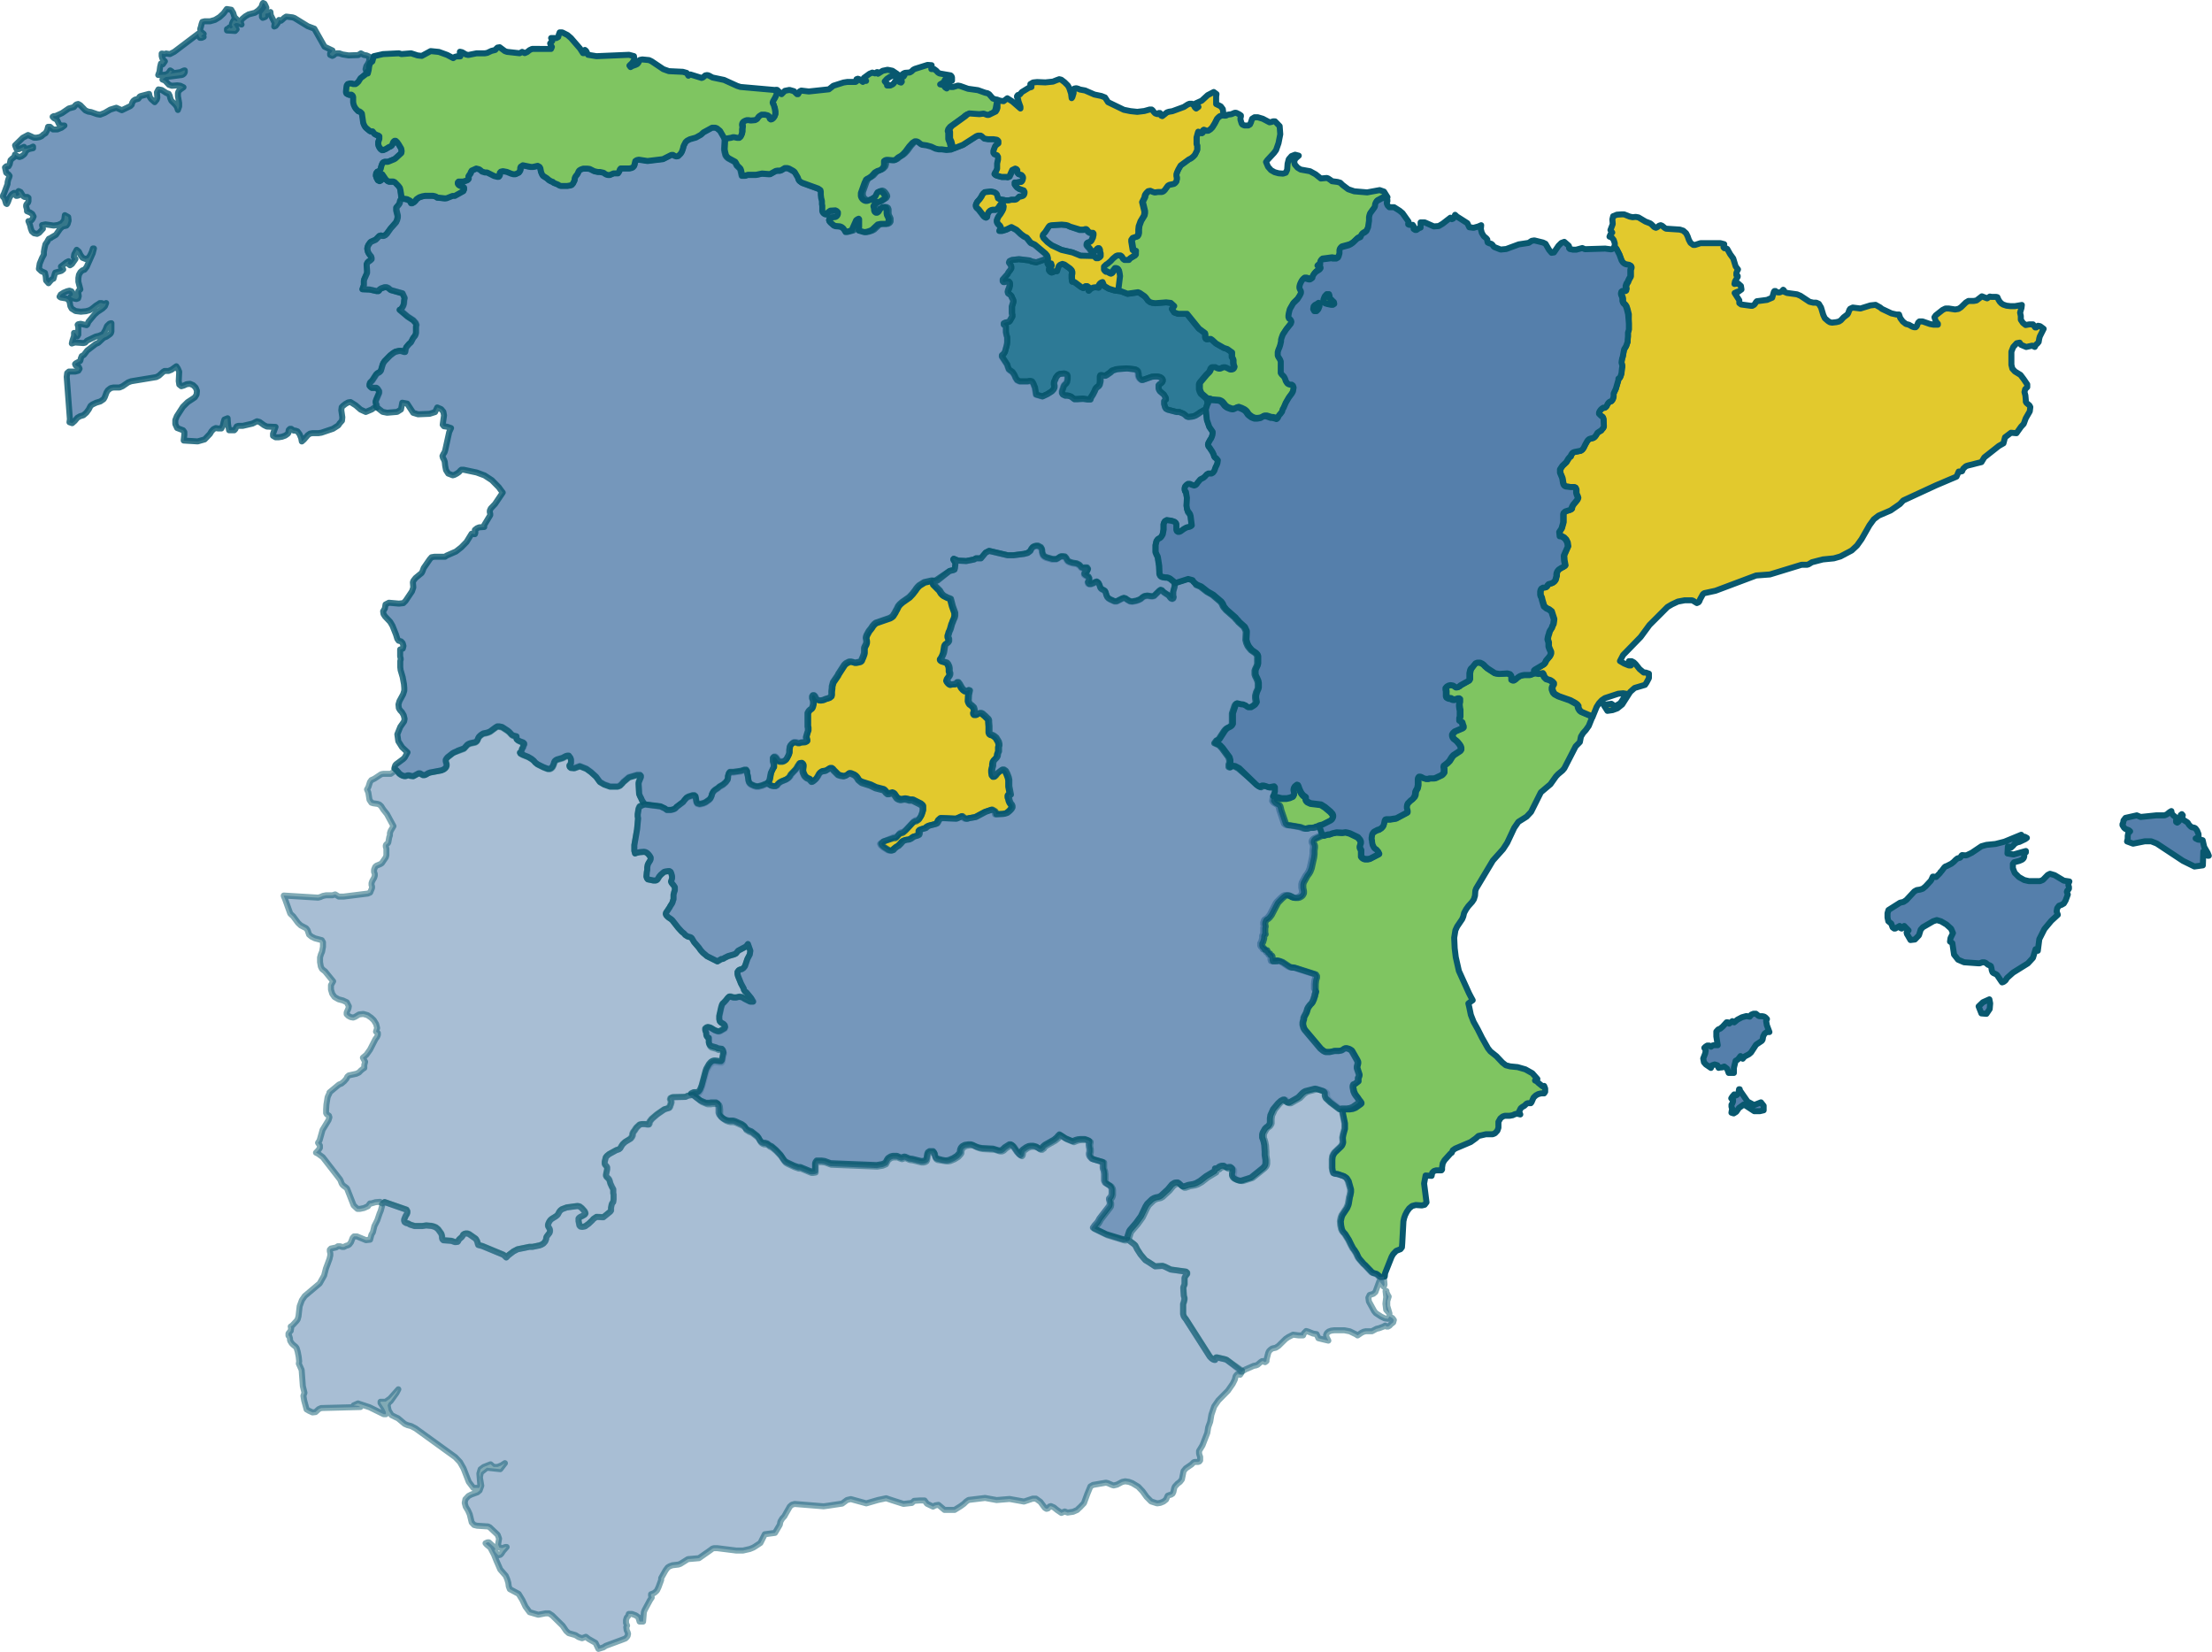 <svg xmlns="http://www.w3.org/2000/svg" viewBox="0 0 368.05 274.85"><defs><style>.cls-1{fill:#7fc561;}.cls-1,.cls-2,.cls-3,.cls-4,.cls-5,.cls-6{stroke:#08586f;stroke-linecap:round;stroke-linejoin:round;}.cls-2{fill:#2d7a96;}.cls-3,.cls-5,.cls-6{fill:#557fab;}.cls-3{opacity:0.51;}.cls-4{fill:#e2c92d;}.cls-5{opacity:0.81;}</style></defs><title>Spain_map_default</title><g id="Layer_2" data-name="Layer 2"><g id="Layer_1-2" data-name="Layer 1"><g id="Group_366" data-name="Group 366"><path id="Valenica" class="cls-1" d="M264.72,119.15l-1.69-.72-.23-.19-.19-.3-.1-.27v-.24l-.19-.25L262,117l-.83-.46-1.91-.67-.63-.34-.25-.27-.2-.52,0-.33.11-.28.13-.21,0-.23-.26-.28-.34-.22-.59-.18-.31-.31-.15-.28-.08-.24-.12-.16-.55.12-.7-.13-.76.3-1,0-.38.07-.31.11-.23.13-.24.18-.22.21-.3.2-.24,0-.18-.1,0-.22v-.24l-.09-.27-.18-.21-.45-.12-1.34.09-.71-.13-1.23-.8-.41-.36-.19-.21-.26-.2-.36-.19-.49,0-.29.12L245,111l-.14.23-.12.24-.12.52,0,.54V113l-.13.22-1.37.76-.22.19-.31.16h-.23l-.44-.31-.44-.08-.32.07-.29.16-.23.26,0,.27.06.25v.26l0,.5.08.21.2.13.23.09.24,0,.2.13.24.07.24,0,.46-.16h.21l.16.12v.48l-.07.29,0,.27.06.5.06.24,0,.25V119l0,.25-.08.24v.24l0,.2.4.25,0,0,.13.44.09.22v.2l-.14.14-1.25.53-.27.25-.16.26,0,.26.09.27.16.21.41.31.18.18.33.41.16.25.1.27,0,.35-.15.22-1.07.7-.26.29-.43.69-.33.33-.58.45-.05.23.06.25,0,.28,0,.36-.18.25-.21.2-1,.47-.25.07-.5,0-.25,0-.22.08-.21,0h-.15l-.41-.11-.24-.15-.24-.1h-.26l-.15.18-.05.23v.5l0,.24,0,.25-.11.53-.19.31-.12.26-.06.55-.13.29L235,133l-.37.28-.45.46-.11.24-.05.28,0,.27.13.48,0,.21-1.87,1-1,.16h-.45l-.21,0-.19.06-.1.18-.12.57-.11.32-.24.28-.07.06-.35.23-.29.07-.62.33-.18.23-.12.25-.08.53v.24l.07.21v.23l.1.49.23.46.18.18.21.13.32.36.17.35-1.5.78-.35.08-.49,0-.27-.1-.23-.16-.15-.2,0-.26v-.54l0-.23-.11-.2-.1-.21v-.23l.06-.25.09-.24,0-.27-.11-.29-.38-.46-1.33-.64-.45-.13-.3-.05-.48.07-1-.05-.67.13-.5.19-.24,0-.63.18-.43-.29-.34.3-1,.47-.2.22-.08.2,0,.18.16.33.06.21v.27l-.07.55,0,.54-.07.57-.4,1.8-.21.55-.19.33-.3.4-.62,1.12-.08.32v.29l0,.25.11.54v.34l-.12.25-.16.21-.21.15-.23.12-.26.06h-.5l-.24-.08-.21-.13-.46-.22-.24,0-.24,0-.24.1-.48.41-.61.62-.16.21-1,1.92-.31.41-.28.26-.25.13-.1.13-.14.37,0,.13v.13l0,.1.06.12,0,.12v.09l-.06.2,0,.15v.18l0,.17,0,.32.06.13,0,0,0,0,0,.08-.08.08-.11.09-.05.15,0,.38-.17.6-.15.25v.2l0,.17.07.15.11.14.11.08.16.29.38.08.07.15.07.21.13.12.2.07,0,.12.07.14.26.09.08.14,0,.16,0,.21,0,.2.07.24.13,0,.15,0,.24,0,.15,0,.14-.09h.25l.57.2,1.22.81.29.13h.22l.28,0,3.57,1.15.17.28,0,.27-.09.26-.06.26-.06.54,0,.27v.26l0,.25L219,165l-.07.26-.09.22,0,.2-.13.33-.06.24-.23.51-.16.21-.19.18-.32.43-.12.24-.16.53-.11.26-.27.5-.1.24,0,.24-.08.24-.07.3,0,.36.15.56.2.32,2.61,3.1.46.37.36.19.74,0,.74-.17.76,0,.49-.11.41-.28.15-.06.2,0,.26.06.28.11.32.22.88,1.54.15.32,0,.26-.13.52v.28l.35,1.06,0,.16-.07.23-.1.17,0,.57-.52.41-.25.09-.1.24,0,.26.13.67.18.42.25.37.16.19.29.44.18.21.17.26v.13l-.13.13-.85.6-.47.18-.54.08-.65,0-.14,0-.42.13.45,2.21v.88l-.26.95-.1.53.06.8-.08.27-.12.25-.18.21-1,.95-.18.26-.18.38-.06.53v1.41l.08.52.12.33.23.09.52.08,1,.34.33.22.14.12.3.48.39,1.38v.42l-.11.58-.08.26-.18,1.08-.07.27-.21.49-.79,1.19-.14.38-.13.63.06.68.13.62.16.35.18.23.17.17.1.14.56.9.43.88v0h0l.29.54.19.23.37.58.3.65.17.26.75.87.21.17,1.14,1.19.22.13.49.13.22.14.2.18.15.16.12.07.2,0,.5-.1h0v0l.06-.55,1.08-2.72.26-.45.51-.54.71-.28.24-.31.05-.63.12-2.26.08-1.45.12-.54.17-.49.29-.57.38-.54.49-.4.61-.16,1,.07.47-.11.31-.4-.4-3.14.25-1.33,1,.06.1-.52.28-.28.39-.12.87,0,.1-.14v-.36l.11-.67.29-.51,1-1.11.21-.14.17-.4.41-.29,2.57-1.09.86-.62L246,189l1.22-.28h1.12l.4-.16.41-.44.17-.49,0-.48v-.5l.32-.57.38-.31.38-.13h.8l.49-.09.36-.17.37-.09.54.13-.2-.49.27-.54.29-.23.31-.17.36-.35.19-.09.52,0,.1-.12.05-.09.32-.73.38-.36.41-.22.46-.11.5,0,.18-.27v-.54l-.17-.43-.26.07-.73-.59-.21-.23-.32-.15.27-.2.12-.06-.84-.95-1.16-.65-1.29-.37-1.23-.12-.73-.19-.57-.45-1-1.06-1-.8-.4-.51-1-1.77-.7-1.39-.7-1.26-.45-1.15-.26-1.26-.15-.63.39-.31.33-.23-.33-.61-.29-.56-1.68-3.7-.52-2.3-.18-1.48-.08-1.74.2-1.25.29-.62.84-1.24.18-.43.14-.59.33-.61.37-.52.64-.71.29-.44.18-.59.06-.84.14-.37,2.78-4.64,1.69-1.89.69-1.06,1.17-2.49.69-1,1.37-.86.74-.79,1.63-3.26,1.6-1.35.92-1.3.36-.38.72-.6.31-.37,1.88-3.65.7-.71.18-.91.36-.59.46-.51.48-.68.43-1.07.17-.42Zm-52.78,14.43.65.38.11.17.07.24.1.44.76,2.23.24.2.26.08h.28l1.71.29.73.28.43,0,.22-.09,0,0,.26-.06.48,0,.5-.1.18-.1.48-.09.64-.17,1.28-.64.2-.17.14-.21.09-.25,0-.24-.09-.24-.35-.4-.88-.74-.68-.43-1.72-.21-.53-.25-.2-.21-.09-.21v-.18l0-.16-.12-.11-.21-.12-.18-.18-.18-.22-.14-.23-.23-.49-.17-.48-.09-.17-.17-.06-.36.28-.16.28-.06.3.1.54,0,.26-.14.25-.51.22-.55.12-.84,0-1.43-.34-.1.67.12.17Z"/><path id="La_Rioja" data-name="La Rioja" class="cls-2" d="M205.23,60.76l-.06-.38v-.17l0-.1,0-.09v-.14l-.08-.23-.16-.27,0-.77-.8-.57-.55-.17-1.3-.74-.65-.6-.25-.17-.18,0-.42.07-.16-.05-.12-.24v-.28l0-.27-.06-.2-1-.74-2-2.47H196l-.62-.22-.38-.57.13-.09.13-.23.13-.18-.57-.52-.77-.09-1.8.14-.52-.06-.39-.13-.33-.26-.32-.45-.23-.23-.79-.54-.28-.11-1.75.25-1.11-.42-.58-.09-.57-.08-.94-.29-.8-.47-.27-.64-.24.09-.2.15-.16.22-.13.29.06.08,0,0,0,0,.06.1-.53-.07-.43.06-.37.19-.33.33,0-.56-.27-.2-.3,0-.14.11-.18.22-.38-.18-1-.75-.25-.14-.21,0-.08-.57v-.53l.06-.25v-.26l-.09-.28-.28-.3-.93-.66-.36-.11-.39.15-.21.21-.1.27-.18.58-.37,0-.34.17-.19.06-.22-.13-.16-.22v-.21l.32-.36.06-.19-.1-.33-.37.24-.16-.28,0-.48V43l-1.87.65-.72-.14-.41-.18-1.76-.21-1.15.13-.41.19-.1.24.3.44.09.26,0,.26-.17.29-.18.21-.16.23-.11.23-.81.91,0,.28.12.14.22,0,.21-.1.24,0h.21L168,47l.06.22,0,.3-.08.33-.18.45-.07.3.07.25.4.28.15.2.07.24.14.22.08.24v.22l-.23.75,0,.81,0,.3.06.27v.28l-.43.76-.17.14-.52.11-.27.13,0,.2.11.21.16.19,0,.27v.63l.05.29.07.29.09.26,0,.27,0,.27,0,.35-.06.41-.31,1.14-.18.3-.33.29v.19l.9,1.37.07.28.18.48.19.16.42.29.29.44.12.24.09.25.27.42.42.21.35,0,.21,0h.4l.4,0,.24-.06h.24l.22.08.15.21.12.25.07.25.11.22.2,1.22,1.06.31.83-.39.73-.46.3-.33.14-.32v-.28l-.06-.26,0-.26.07-.26.14-.28.1-.3.32-.41.32-.2.72-.07.27.08.22.13.08.22,0,.25V63l-.09.51-.14.22-.35.35-.1.22-.07.26-.1.26-.08.27,0,.26.13.23.39.2h.41l.33.07.29.12.51.4.21,0h.1l.13,0,1-.06.77.1.48,0,0-.06.05-.11.07-.19.3-.46.29-.57.11-.28.14-.22.18-.16.15-.11.14-.13.11-.19.05-.5,0-.56,0-.26.09-.19.16,0,.56.1.24-.12.61-.42.34-.32.73-.24,1.7-.13,1.38.16.26.13.15.15.07.23.06.26,0,.27.09.27.16.25.26.21h.29l1.5-.53.48-.05.5,0,.42.11.27.18.14.22v.26l-.12.21-.2.18-.21.12-.16.18,0,.24,0,.27.09.27.15.23.64.54.27.46.07.19v.14l-.05,0-.11.11-.13.16,0,.23,0,.25.15.53L194,68l.27.16,1.48.39.45,0,.68.28.27.21.28.26.27.08.65-.07.3-.08.27-.12.48-.3.22-.17,1-.58.26-.85.1-.14-.21-.69-1-.87-.18-.37-.11-.36v-.31l0-.27,0-.27.1-.25,1.07-1.28.39-.38.17-.21.1-.24.08-.23.15-.17.24,0,.28,0,.32.17.26.07.23,0,.54-.23h.26l.27.09.58.29h.27l.24-.08.16-.17.07-.22Z"/><path id="Navarre" class="cls-1" d="M219.15,50.59l-.36.18-.22.24-.07.45.18.33.38,0,.29-.3.2-.51v-.4l-.16-.15Zm2.36-.85-.24-.15,0-.42-.09-.27-.2,0-.18,0-.31.33-.11.24-.13.36,0,.36.29.24.4.12.58.12.31,0,.22-.15v-.33l-.2-.18Zm8.77-17.86-.72-.25-2.08.38-2.15-.18-1-.34-.94-.71L223,30.4l-.45-.13-.93-.12-.2-.17L221,29.7l-.23-.09-1,.09L218.9,29l-.93-.51-1.56-.28-.51-.31-.46-.53-.12-.5.22-.48.56-.49-.61-.16-.6.23-.46.53-.19.74-.07,1-.23.5-.46.15-.74-.06-.66-.18-.6-.34-.49-.56-.34-.8.22-.31,1.11-1.2.34-.46.41-1.17.29-1.47-.1-1.35-.77-.8h-.32l-.3.11-.3.05-1.12-.59-.84-.25-.53,0-.4.25-.21.63-.15.32-.29.17-.34,0-.29,0-.33-.15-.13-.17-.2-.63,0-.32.07-.23v-.17l-.27-.19-.51-.25-.25,0-.55.23-.58.08-.32.16-.29,0-.06-.14h0l-.63.19-.23.19-.25.26-.38.75-.42.68-.34.34-.37.22-.27,0-.18-.1-.23-.08-.15.11-.05.19V22l-.1.08h-.15l-.35-.15-.16-.1-.07.18-.21.79,0,.28,0,.57,0,.26.1.24,0,.35,0,.41-.38.77-.3.32-.35.28-.36.18-1.36,1-.38.66-.21.46-.11.33,0,.3.06.27v.29l-.08.36-.18.23-.21.16-.75.15-.26.15-.51.71-.25.24-.27.1-.29,0h-.29l-.53.07L192,31.9l-.48-.21-.36.07-.3.3-.17.23-.11.24,0,.21-.42.84.37,1.53,0,.33-.07.38-.57.94-.3.83-.06.55v.6l-.07.32-.15.23-.73.25-.22.32v.29l.23,1.4.14.1.29.08L189,42v.33l-.15.19L188,43l-.27.13-.26,0H187l-.18-.14-.23-.4-.12-.12-.15-.09-.23,0h-.25l-.25.1-.53.44-.35.39-.52.44-.23.14-.38.36,0,.27,0,.24.14.2.18.15.22,0,.41.24.21.08.22-.11.55-.72.22,0,.2.08.14.2.07.25.11.69L186,47.81l-.09.55.58.09,1.11.42,1.75-.25.28.11.79.54.23.23L191,50l.33.26.39.13.52.06,1.8-.14.77.09.57.52-.13.18-.12.23-.13.09.38.57.63.22h1.5l2,2.47,1,.74.06.2,0,.27v.28l.13.24.16.05.42-.07.18,0,.25.17.65.6,1.3.74.55.17.8.57,0,.77.16.27.08.23V60l0,.09,0,.1v.17l.06.38.11.27-.07.22-.16.17-.24.08h-.27l-.58-.29-.27-.09h-.26l-.54.23-.23,0-.26-.07-.32-.17-.28,0-.24,0-.15.17-.08.23-.1.24-.16.21-.39.38-1.07,1.28-.1.25,0,.27,0,.27,0,.32.11.36.18.37,1,.87.3,0,.07,0,.06,0,0,0,.29.15.24,0,1,.08.24.09.22.13.2.2.34.44.2.17.23.15.52.2.26.06.26,0,.5-.23.25-.07.48.17.47.23.21.15.19.18.29.43.19.18.42.31.48.19.25,0h.26l.51-.09.41-.24.14-.06.19,0,.2,0,.78.25.26,0,.49.12.19.08.12-.07.15-.18.15-.35.25-.26.29-.4.07-.34.17-.27.36-.84.49-.84.55-.75.17-.34.1-.62-.11-.31-.2-.16h-.25l-.24-.06-.22-.13-.16-.22-.14-.24L214,63.1l-.11-.24-.13-.22-.37-.37-.14-.22,0-.25V61.3l0-.29v-.72l0-.31-.1-.26-.13-.23-.15-.22-.12-.27,0-.26,0-.31.1-.35.21-.51.11-.35.13-.58,0-.27.11-.37.18-.48.54-.83.8-1,.09-.3-.06-.22-.15-.2-.18-.12-.1-.23,0-.28.06-.39.16-.64.57-1,.71-.69.4-.63.18-.39,0-.26-.06-.14-.12-.23-.07-.2,0-.24.06-.28.11-.29.18-.35.18-.25.2-.17h.31l.49.15.23,0,.21-.12.18-.15.06-.31.2-.32.29-.34.66-.42.15-.21,0-.13-.42-.21-.09-.09.18-.06.27-.13,0-.18v-.21l.07-.24.18-.2,1.61-.21.26.06h.54l.3-.17.11-.22.14-.49,0-.26,0-.25.07-.26.19-.22,1.28-.35.34-.17.34-.24.72-.69.55-.26.21-.46.17-.14.34-.18.28-.23.27-.62.16-1.09,0-.58.06-.3.11-.33.73-1,.1-.22,0-.25.09-.27.18-.3.94-.51h.71Z"/><path id="Murcia" class="cls-3" d="M230.52,216.91l.12,1,.55.63-.37-1.27,0-.79.24-.76-.13-.2-.16-.35-.09-.14,0-.08v-.09l0-.06-.14,0,.11,1Zm1.16,2.39-.5-.29-.23.41-.54-.07-.62-.3-.87-.57-.27-.33-.88-1.6-.09-.64.22-.46.6-.18.35-.3.66-1.8.73.91.13-.34-.12-1.36h0l-.5.1-.2,0-.12-.07-.15-.16-.2-.18-.22-.14-.49-.13-.22-.13L227,210.44l-.21-.17-.75-.87-.17-.26-.3-.65-.37-.58-.19-.23-.29-.54h0v0l-.43-.88-.56-.9-.1-.14-.17-.17-.18-.23-.16-.35-.13-.62-.06-.68.13-.63.14-.37.79-1.19.21-.49.07-.27.18-1.08.08-.26.11-.58v-.42l-.39-1.37L224,196l-.14-.12-.33-.22-1-.34-.52-.08-.23-.09-.12-.33-.08-.52v-1.41l.06-.53.18-.38.18-.26,1-.95.18-.21.12-.25.08-.27-.06-.8.1-.53.26-.95v-.88l-.45-2.21-1.5-1.14-.74-.69-.11-.22-.07-.23,0-.25,0-.24-.15-.19-.23-.11-1-.32-.26-.05-1.59.41-.26.14L217,182l-.68.7-1.51.86h-.3l-.2-.13-.13-.2L214,183l-.21,0-.38.2-.46.41-.83,1-.45,1-.08.53v.26l0,.52-.12.24-.16.23-.32.22-.24.24-.33.59-.07.18-.05.2,0,.2,0,.2,0,.14.1.2.14.46.11.56.07,1.08v.57l.13.83v.27l0,.27-.05.26-.12.24-.25.28-2,1.61-1.6.51-.26,0-.26-.05-.23-.08-.36-.17-.15-.11-.12-.14-.1-.16-.06-.17,0-.18,0-.19.07-.18v-.17l0-.17-.09-.14-.12-.12-.14-.09-.18,0-.44.08-.16-.08-.31-.2-.18,0h-.2l-.25.08-.2.1-.18.19-.34.08h-.12l0,.06v.18l-.08.2-1.41.85-1,.78-.66.37-.43.15-.86.15-.72.25h-.21l-.16-.09-.46-.44-.2-.13-.23,0-.3.05-.44.27-.7.84-1.14,1.05-.32.17-.53.11-.31.11-.34.2-.78.75-.28.45-.76,1.6-.82,1.13-1,1.16-.15.24-.38,1.23.92.69.22.2v0l0,0,.35.69.55.85.79.93.61.37,1,.66,1.25-.08.35.12,1,.49,2.54.35.19.17v.2l-.3.41-.12.24,0,.25v.61l0,.21-.2.52,0,.21.08,1.21.1.35,0,.23-.1.45-.12.35,0,.25v.55l0,.26,0,.57.1.35.11.2.24.3,4,6.26.32.32.2.13.21.09.15,0,.06-.13,0-.17.12-.12.13,0,1.38.32.24.1,2.45,1.95.62-.38,1.37-.6.4-.08.25-.1.53-.46.24-.15.18,0,.15.12.16.05.23-.18,0-.22.29-1.12.07-.17.09-.16.2-.2.21-.16.14-.07.54-.12.45-.29,1.2-1.18.43-.29.8-.41.91.12.76,0,.11-.32.4-.41.37.11.79.32.57.09.14.3.17.38.8.2.85.2-.3-.59-.08-.33.14-.33.3-.26.42-.15.48-.06,1.71,0,.89.17,1.07.52.23.17.66-.45.38-.18.35-.07h1l.77-.41.44-.1.74-.28.26-.16.24.17h.24l.24-.14.22-.24.39-.31.11-.4Z"/><path id="Madrid" class="cls-4" d="M168.18,133.88l-.17-.2-.12-.23-.09-.24-.06-.28-.1-.24,0-.32.08-.14.1,0,.21.06-.27-1.41v-.73l0-.33-.09-.41-.24-.63-.23-.45-.31-.22-.26,0-.7.52-.19.22-.16.22-.19.18h-.2l-.2-.25-.07-.5v-.38l.07-.33.09-.31,0-.32.07-.39.16-.25.38-.39.13-.2.05-.19,0-.17.11-.33.08-.15,0-.17v-.17l0-.33,0-.12.07-.15,0-.28-.09-.39-.41-.69-.33-.27-.3-.17-.24-.05-.19-.15-.1-.25,0-1-.06-.7v-.14l0-.16-.08-.21-.56-.55-.21-.17-.19-.18-.22-.11-.24,0-.17.07-.18.1-.16.12-.16,0h-.19l-.09-.08-.05-.12,0-.16.07-.09.05-.11,0-.16-.06-.28-.08-.24-.37-.35-.24-.15-.15-.24-.12-.3.05-1,.16-.76-.18-.07-.14.09-.19.09-.21,0-.28-.19-.3-.33-.38-.68-.23-.29h-.19l-.09.18-.14.14-.38,0-.42.1-.21-.1-.18-.17-.17-.21-.1-.21.1-.31.33-.46.09-.22V112l-.1-.25,0-.48-.06-.36-.18-.39-.19-.23-.78-.24-.19-.12-.07-.12v-.13l.1-.12.09-.15.17-.33.14-.36.05-.21.16-1,.07-.17.1-.13.13-.1.12-.06.15-.14.11-.19v-.37l-.13-.3,0-.28.09-.25.09-.34.13-.26.1-.27.23-.82.12-.26.09-.27.21-.46.08-.33V102l-.4-1.11-.32-1.22-.25-.11-.2-.06-.63-.32-.2-.15-.25-.26-.29-.48-1-1-.11-.63-1.25.28-.85.53-.27.27-.21.26-.17.26-.48.62-.52.55-1.16.81-.41.36-.26.31-.26.53-.16.27-.13.27-.37.58-.24.19-.26.15-2.32.8-.27.22-.25.29-.23.36-.4.5-.35.64-.09.25-.05.25.09.49v.27l-.08.28-.17.33-.12.28,0,.27,0,.53-.06.26-.19.52-.12.25-.1.28-.16.15-.15.06-.62.13h-.25l-.23-.1-.3-.06h-.33l-.53.27-.28.26-1,1.55-.1.22-.77,1.13-.19.7v.24l-.07.57v.53l-.07.25-.28.23-.29.11-.28.07-.47.2-.51.09-.25-.06-.23-.1-.18-.15-.19-.42-.15-.15-.19,0-.12.18v.33l.1.25.06.26v.49l-.11.4-.05.13-.07.12-.1.11-.2.14-.2.2-.19.34V119l0,.3v.52l0,.2v.17l0,.19v.43l.06.23,0,.24,0,.24-.11.29-.22.77.14.5,0,.19-.27.14-.76.06-.19.1h-.12l-.16,0-.15-.06-.22-.06-.18,0-.16,0-.16.09-.15.12-.23.26-.11.2-.09.59v.2l0,.26-.1.33-.26.52-.2.32-.32.22-.26.09-.46,0-.13-.05-.16-.14-.3-.45-.19-.16-.19,0-.15.15v.32l0,.27.14.46,0,.28,0,.26-.14.2-.34.72-.23,1.2-.37.61.61.4.44.09.33,0,.25-.14.13-.21.26-.24.34-.2.82-.35.38-.26.25-.29.14-.28.82-.86.18-.24.13-.26.34-.51.14-.05.15,0,.17.14.11.21,0,.24-.07.52v.26l.07.24.21.47.18.21.24.2.41.17.38.43.11,0,.14-.07.38-.32.18-.2.22-.34.2-.38.15-.19.29-.21.68-.12.67-.42.25,0,.21.15.17.21.76.76.43.14.51.08.36-.12.25-.16.24-.2.24,0,.58.24.24.16.2.2.17.24.13.24.24.21.34.16,1.44.46.86.42,1.28.33.14.1.15.15.15.2.26.21.25,0,.46-.12.21.07.19.15.41.6.19.13.15.07.32.09.68-.11.37.06.43.13.5,0,1.32.66.28.24.1.17,0,.17,0,.35,0,.18-.24.72-.07.15-.22.34-.06.13-.13.11-.32.21-.2,0-.35.21-1.25,1.34-.43.37-.5.15-.15.11-.44.51-.14.12-.32,0L147,140l-.32.17-.25.22.12.25.33.3.85.54.43.07.32-.09.2-.24.42-.34.23-.1.38-.37.25-.3.18-.16.21-.1.29-.1.49-.05.31-.14.47-.34.63-.18.22-.12.07-.18,0-.5.13-.15.42-.16.5-.13,0,0,.19-.18.17-.12.22-.11,1.07-.27.24-.11.12-.19.19-.38.36-.32,2.58.11.93-.42.51.4.3.05.34-.11,1.11-.19,1.63-.87,1.09-.37.48.28.1.15.05.35,1.35-.07.53-.16.41-.34.27-.29.15-.27,0-.25Z"/><path id="Galicia" class="cls-5" d="M69.28,54.31l.06-.27-.13-.33-.4-.45-.91-.59-1.35-1.14.2-.09.09-.1.21-.3.12-.24.09-.32.06-.63.05-.29L67,48.79l-1.93-.54L65,48.19l-.33-.28-.28-.13H64l-.53.18-.25.16-.12.12,0,.08-.11.1-.29,0-1.16-.26-1.21-.05.24-.68v-.68l.06-.29.47-1.06,0-.42L61,44l.12-.31.21-.22.24-.14.24-.22v-.23l-.08-.24-.18-.21-.19-.26-.16-.32-.1-.48.06-.33.13-.3.31-.43.12-.1.77-.34.61-.62.27-.08.22.06.24,0,.27-.13.28-.27L65,38l.87-1,.16-.36.1-.42v-.3l-.22-.9,0-.46.46-.54.12-.28.05-.33.24-.34-.14-1.38-.09-.38L66.39,31l-.62-.64-.23-.1-.51,0-.25,0-.21-.1-.22-.2-.07-.08L63.7,29l-.17,0-.06,0v.69l0,.12,0,.06,0,.07-.12.08-.12.05L62.88,30l-.2-.36-.14-.42.06-.4.18-.24.22-.07.21-.15.14-.27.08-.36.08-.25.09-.22.1-.17.16-.11.18-.05.27,0,.25,0,1-.41.22-.13,1-.92.05-.32-.07-.41L66.34,24l-.26-.37-.24-.22-.2,0-.17.15-.12.22-.05.23-.13.19-.2.15-.25.1-.5.31-.45.2L63.54,25l-.21-.16-.17-.21L63,24.32,62.94,24l0-.36.18-.53,0-.24v-.2L63,22.6l-.22-.06-.43-.22-.3-.4h-.18l-.21-.05-.59-.48-.2-.21-.16-.27-.16-.38-.23-1.58-.19-.2-.22-.15-.23-.06-.36-.38-.19-.28L59,17.49l-.09-.42,0-.33v-.3l0-.28-.11-.22-.18-.13-.46,0-.36-.18-.08-.17,0-.2.08-.77.05-.24.16-.21.33-.09h.29l.27.1H59l.19,0,.21-.14.27-.26.37-.59.83-.75,0-.06L61,12l-.18-.48.14-.52.29-.44.19-.41,0-.73L61,9.22l-.47-.08-.48-.26-.44.28L58,9.22l-1-.16-.55-.19H56L55.71,9l-.2.2-.22.1-.36-.17V8.88l.16-.11.08-.1.06-.12.09-.15L54,7.77l-1.7-3-1.09-.41L49,3l-.32-.11-1.06-.13L47.26,3,47,3.25l-.24.2-.33-.13-.22.53-.34.46-.24.1.08-.59-.66-1.3L45,2l-.46.23-.18,0-.21.08,0,.17V2.7l0,.1-.24.11-.2.06-.13-.16V2.27l.62-.77.12-.22L44.15.89,44,.61,43.77.5l-.09.13-.19.56L43,1.72l-.57.4-1.07.28-.54.32-.49.41L40,3.55l.06.14.07.27.06.12-.67-.24h-.33l-.31.22.49.81-.25.28-1.35-.08V4.84l.13,0L38,4.74l.17-.18.2.18.09,0,.28-.22-.16-.28V4l.13-.33.19-.32.15.06.27.08.16.09V3.31L39,2.82l-.2-.66-.32-.54-.75-.12-.53.73-.67.62-.76.46-.8.23h-.9l-.4.1L33.54,4l-.1.43-.13.4.06.39.52.42-.12.08-.13.12-.12.07v.23l.08,0,.28,0-.31.15-.3,0L33.06,6,33,5.6,29,8.62,28.27,9l-.64-.1L27.45,9,27,8.92h-.1v.4L27,9.7l.22.3.22.2-.35.5-.31-.13-.14.56-.1.78-.21.57,1.19-.05L28,12.2l.32-.48.26.16.1.1-.19.09-.07.06-.1.13L30,12l.62-.28.13,0,0,.28-.12.24-.2.17-.18.07-2.72.35-.5.4.44.18.65.7.48.16.91-.07.49.06.53.26-.5.35-.29.26-.13.34V16l.2,1.14v.57l-.21.59-.19-.56-.28-.36-.62-.62-.17-.4-.1-.42-.17-.33-.39-.14-.78-.5-.54-.09-.25.48.07.88-.1.34-.34.42-.6-.53-.24-.36-.1-.49L23.36,16l-.16.12-.07.17-.12.15-.55.14-.27.2L22,17.1l-.09.33-.23.23-1.41.68-.92-.41-1,.31-.94.55-.75.29-.5-.08-1-.35-.49-.08-.46-.2-.85-.87-.35-.2-.3.08-.21.18-.2.26-.85.23-1.14.78-1.09.49-.27,0-.19.11.22.23.33.18h.12l.4.83.32.22.57,0-.47.36-.71.29-.72,0-.49-.44H8l-.14.55-.28.51-.34.21-.34.3-.34.15-.48.09H5.66l-1-.45-.87.47L2.51,24.18l.25.64.38,0L4,24.43l0,.32.44,0,.6-.14.46-.22v.27L5,24.76l-.2.06-.22.11-.24.2-.11.18-.07.18L4,25.7,3.6,26l-.35.12L2.89,26,2.5,25.7l-.12.42-.31.23-.32.31-.14.67-.18.33H1.06l-.23.2.2.87.4.3.17.24-.1.32-.1.21-.08.29-.06.29,0,.23L.68,32.17l-.18.35v.23L.74,33l.27.86.13.08.18-.33.27-.74.2-.31L2,32.3l.31-.2.27,0,.12.49.13,0,.25-.07.16-.21L3.09,32v-.21l.33.15.42.68.25.15.46,0,.19.14,0,.23,0,.33-.07.22L4.41,34l-.06.14,0,.22.14.49,0,.29.51.21.37.25.22.42-.16.37-.19.26-.25.14H4.73l.26.65.14.59.18.47.36.31.51.1.34-.18.62-.67L7,37.45l.56-.12,1.37.2.71-.1.62-.27.42-.52.11-.84.56.31.07.59-.17.58-.19.26-.65.15-.41.38-.69,1-.78.45-.07.08-.32.12L8,39.94l-.13.26-.31.44-.17.73-.09.55,0,.44L7,42.91l-.39.94-.14.88.41.39.6.27.13.61.06.67.4.45.39-.46.21-.2.23-.09.22-.83.08-.19,1-.28.32-.25-.38-.47.89-.7.38-.19-.15.38.39.3.32-.21.59-.84-.27-.31.06-.46.41-.76.36.3.28.57.33.46.51.2.48-.17L15,42.5l.27-.57.19-.59h.17l-.21.82-1,2.25-.35.46-.35.11-.33.29-.25.44-.1.54,0,.63.33,1.27-.33.28v.4l.07.43-.11.38-.28.11-.39-.07L12,49.52l-.24-.16.35-.23v-.35l-.22-.31-.33-.11-.4.1-.56.23-.49.31-.2.36.19.14.93.16.35.2.21.39.12.69.22.41.64.4.88.11.85-.08.59-.16.38-.22.67-.54.59-.37.06-.06.09,0,.24,0,.27.11.22,0,.25-.12-.2.53-.39.38-.89.59-.46.42-1,1.2-.2.47-.12.09-1-.23-.39.08-.09.09.06.16.05.3,0,1.18-.16.28-.38-.57h-.17v.5l-.27.8-.1.46.52-.17,1.41.1.29-.07.3-.32L15.92,56l.55-.13.67-.29.38-.65.29-.69.41-.39.22-.07.1,0,0,.24v1.12l-.09.3-.18.19-.55.38-.48.2L16.4,57l-.12.08-.35.15-1.42,1.1L14,59l-.12.1-.28.15-.14.34-.07.34-.07.15-.7.37-.13.13.11.23.51.25.13.29-.2.33-.5.14-1.07,0-.29.25-.08.63.53,7.05-.07.5.45.16.43-.38.43-.52.45-.26.55-.16.49-.42.41-.56.3-.59.3-.22L16,67l.69-.21.55-.37.2-.36.29-.78.23-.36.46-.35.47-.1,1,0,.5-.21.93-.64.51-.19L26,62.74l.45-.24.69-.63.24-.15.2,0,.46,0,.49-.2.81-.58.24.35.24.55-.08,1.56.09.59.34.27.41-.12.48-.22.56-.06.52.22.41.4.22.54-.06.63-.29.46L32,66.4l-.78.51-.79.78-1,1.55-.26.65,0,.67.3.65,1,.38.2.29,0,.48-.1.87v.07l2.32.14,1.16-.33h0l.88-.92.26-.44.33-.35.38-.18.43.07h.5l.25-.47.13-.6.13-.42.53-.21.07,1,.18,1h.86l.19-.21.09-.24.13-.2.28-.09.73,0L42,70.48l.76-.39.42.11.75.54.47.23,1.45.06-.42,1.14,0,.34.43.25.48,0,.57-.09.55-.2.41-.29L48,72l0-.25.05-.22.2-.18h.21l.41.29.26,0,.37.13.35.48.26.63.11.57.35-.31.65-.75.36-.25.41-.07,1,0,.49-.08,1.92-.65.88-.56.25-.37L56.9,70l.06-.57-.17-1.17.06-.51.2-.21.41-.32.47-.27.39-.06.87.55.82.71.85.39,1-.42.63-.46.24.12h0l0-.39L62.56,67l0-.21.09-.27.48-1.14,0-.17,0-.11-.28-.43-.19-.12h-.55l-.21,0-.19-.15-.17-.19,0-.24.09-.28.36-.36.65-1,.21-.2L63,62l.22-.15.19-.22.29-1,.11-.25.21-.32.93-.95.43-.34.43-.27.6-.14h.38l.51.16.16,0,.08-.47.08-.28.44-.53.36-.33.36-.69.32-.4.1-.23.06-.25V55.1l0-.52Z"/><path id="Extremadura" class="cls-3" d="M125,166.09l-.77-.94-.31-.25-.14-.24,0-.14-.47-.87-.51-1.27-.07-.3v-.36l.2-.28.24-.12.28-.06.27-.18.25-.32.4-1.19.4-.76.09-.61-.4-1.12-.29.4-1.33.71-.38.47-.29.14-1,.29-.61.3-.17.12-.2.06-.14,0-.67.4-1.73-.87-.31-.27-.28-.23-.13-.12-.35-.39-.28-.41-.8-.93-.39-.66-.19-.14-.48-.12-.4-.25-.21-.25-.39-.32-.57-.62-1-1.28-.2-.17-.43-.29-.2-.18-.17-.19-.08-.21.05-.21.29-.41.14-.23.16-.22.12-.24.28-.43.1-.23.06-.24.09-.23,0-.74.12-.49.1-.24,0-.26,0-.28-.19-.29-.36-.44-.08-.21.17-.53v-.33l-.12-.46-.12-.28-.2-.13h-.18l-.54.08-.18.06-.55.47-.24.28-.3.49-.14.12-.17.06-.37,0-.92-.19-.14-.17-.1-.3.07-.76.07-.35,0-.4.07-.42.13-.29.29-.46.08-.23v-.24l-.12-.22-.15-.21-.18-.2-.19-.17-.22-.11-.24-.05-.74.06-.51.11-.25.1-.12-.44v-.94L106,138l.14-1.89-.06-.33,0-.36.14-.88.12-.29.08-.13.8-.37-.47-.76-.1-.27-.13-.22-.2-.47-.09-1.58,0-.27.07-.26.3-.73V129l-.13-.15-.5,0-1.36.4-.92.78-.18.22-.37.37-.22.1-.22.07-.17,0-1.05,0-1-.36-.7-.41-.63-.87-.85-.77-.76-.55-1.1-.44-.93.34-.57-.06-.17-.15-.05-.2L95,127l.06-.25,0-.29-.1-.29-.26-.36-.25,0-.25.07-.56.3-.9.26-.2.11-.18.15-.11.22-.07.25-.1.26-.12.24-.19.2-.24.12-.35,0-.7-.27-1-.5-.37-.29-.22-.27-.36-.3-.59-.35-.94-.38-.35-.19-.08-.14.18-.13.08-.14.06-.28.05-.13.11-.14.07-.14v-.14l.16-.27v-.14l-.15-.16-.57-.21-.33-.17-.22-.2,0-.22-.07-.23-.52-.13-.25-.13-.43-.47-.28-.23-.91-.59-.47-.1-.34,0-.26.15-.92.68-.33.15-.35.1-.47.09-.28.17-.24.19-.19.19-.13.22-.09.25-.14.25-.26.18-.8.17-.29.11-.23.14-.56.62-1,.37L76,125l-.55.22-.21.12-.84.66-.17.21-.13.22v.24l.14.49v.25l-.08.24-.17.2-.24.18-.38.16-1.88.35-.36.14-.24.16-.3.13-.27,0-.51-.29-.23,0-.87.47-.51-.06L68,129l-.25,0-.28.13h-.27l-.26-.07-.28-.14-.26-.19-.48-.56-.33-.26,0,.28-.08.21-.5.35-.52,0-.53,0-.18,0-.34.06-1.16.76-.48.22-.24.33-.26.82-.23.41.22.52.19,1.2.32.48.33.1.71.1.29.11.29.26.37.58.6.75,1.08,2-.46.78-.13.37,0,.38-.11.31-.16.87-.08.14-.26.2-.08.16v.2l.1.35v.18l0,.31,0,.59-.09.34-.68,1-.26.15-.62.26-.21.18-.19.48,0,.38.12.32,0,.29-.1.33-.32.57-.12.33v.33l.08.24,0,.26-.31.75-.39.17-4,.5-.84,0-.59-.36-.46.15-1.07,0-.5.1-.44.19-.37.1L47.22,149l0,.09.21.49.87,2.43.48.44.8,1.08.45.43.91.48.23.3.26.76.41.34.57.28,1.13.3.2.35v.74l-.14.8-.21.5-.14.49v.77l.13.74.2.41.51.4,1.34,1.65-.36.64,0,.73.21.7.38.54.67.38.75.2.63.3.33.66-.06.35-.3.68,0,.29.28.28.4.21.41.07.33-.13.64-.39.71-.08.7.2.62.43.43.42.38.62.17.68-.19.59.31.24,0,.31-.15.35-.26.35-.9,1.76-.6.84-.58.49.37.68-.14.54,0,.49-.22.14-.33.27-.33.34-.44.21-1.24.27-.26.22-.15.33-.37.43-.45.38-.41.16-.39.32-1.2,1,0,.13-.23.46-.09.25-.19,1.18-.05.79v.35l0,.27.13.22.18.1.16.12.08.26-.15.48L53.67,188l-.49,1.74-.26.4.31.45,0,.4-.26.38-.39.41.37.19.76.56,2.85,3.68.11.2.17.46.12.21.19.19.46.34.14.15,1.09,2.78.26.25.37.34h.41l.68-.14.66-.3.33-.46.15,0h.08l.7-.21.75-.06.37.27h0L64,200l3.66,1.25.14.26v.24l-.08.24-.14.2-.11.22-.19.46,0,.24.08.2.23.15.36.09.33.19.74.23,1.27,0,.65-.1.88.08.38.1.35.14.38.32.51.71.08.23.06.25,0,.26.07.22.16.16,1.29.09.67.22.39-.05.1-.1.06-.19.14-.16.4-.35.14-.2.1-.2.19-.13.22-.06h.28l.29.11,1.1.77.2.34.1.27.05.23.07.19v0l.68.18,3.52,1.46.46.44.36-.37.84-.64.67-.35,2-.41.52,0,1.16-.24.35-.14.29-.18.3-.35.1-.26.06-.2,0-.17.09-.19.46-.6.07-.24v-.24l-.08-.23-.13-.21-.11-.21v-.24l.08-.24.12-.25.16-.24.24-.22.7-.43.2-.16.14-.16.23-.43.18-.23.25-.2.8-.3,1.8-.24.35.07.37.29.43.48.12.21.05.2-.12.18-.43.25-.24.1-.2.13-.15.16v.21l0,.24.15.72.17.18.3.05.47-.09.6-.44.59-.56.18-.22.52-.35,1.14.06,1.15-.93.13-.18v-.44l.09-.49.08-.24.19-.24.07-.48v-.25l0-.26,0-.25-.06-.25,0-.25,0-.25,0-.14-.26-.48-.07-.18-.09-.17-.06-.16-.11-.4-.06-.16-.09-.16-.12-.13-.14-.13-.12-.13-.08-.15v-.16l.06-.35.05-.18.07-.37v-.18l0-.16-.08-.15-.24-.27-.08-.16,0-.17,0-.18.17-.72.2-.25.35-.29,1.2-.66.45-.15.2-.16.28-.48.15-.21.4-.37h0l.81-.53.22-.31.1-.24,0-.21.07-.19.1-.19.17-.21.24-.38.15-.18.47-.43.35-.07h.55l.33.07.15,0,.12,0,.09-.17v-.15l.07-.16.08-.13.11-.13.14-.19.87-.75,1.23-.85.79-.24.12-.17.05-.19.09-.22.1-.36-.05-.27-.1-.24.07-.19.3-.14,2.14-.05.43-.21.73-.1.41-.2.32,0H116l.13,0,.19-.12.25-.35.26-.68.65-2.43.13-.33.42-.74.2-.24.18-.18.22-.13.24-.07.25,0,.75.1.21,0,.14-.19.12-.77.14-.49-.1-.38-.18-.22-.71-.1-.18-.12-.92-.26-.18-.15-.12-.21-.08-.25,0-.26V173l0-.26v0l-.09,0-.14-.11-.13-.18-.06-.25,0-.26-.1-.25-.07-.25v-.23l.21-.19.23-.07.25.05.23.08.66.4.49.18.26,0,.23-.1.65-.38.1-.23-.07-.3-.18-.2-.46-.26-.18-.19-.09-.36V169l.32-1.45.12-.39.11-.23.2-.17.38-.41.17-.23.17-.2.18-.15h.22l.47.14h.25l.25,0,.48-.12.47.08.22.12.21.14.94.47.13,0,.35,0Z"/><path id="Catalonia" class="cls-4" d="M339.45,54.27l-.35-.07-.29.28h-.18l-.36-.51-.63,0-.6.11-.45-.36-.35-.52v-.62l-.12-.57.23-.78.06-.49-1.16.2-.7,0-.69-.08-.55-.18-.32-.21-.26-.28-.21-.34-.17-.4-.18-.05-.79,0-.29-.06-.46.3-.87-.34-.89.69-.45.08-.46,0-.43,0-.43.26-.81.79-.43.28-.56.09-1.05-.16-.55,0-.48.24-1.14.9-.21.31.24.7.33.38v.16l-.72,0-.59-.11-1.24-.43h-.52l-.21.19-.23.59-.18.18h-.28l-.3-.1-.55-.31-.5-.13-.52-.41-.42-.57-.2-.59-.43,0-.84-.19-1.57-.74-.32-.26-.75-.42-.85.09-1.67.52-1.27-.16-.43.2-.13.19-.2.54-.13.21-.64.49-.45.49-.31.2-.44.11-.7.08-.36-.06-.33-.21-.53-.46-.26-.56L303,51.16l-.37-.61-.42-.19-.5,0-.63-.15-1.51-1-.57-.24-1.67-.23-.5-.21v-.11l0-.09-.05-.07-.08-.05-.26.3-.3.14h-.33l-.32-.12-.07-.11-.08,0-.08,0-.1.11-.29,1-.86.37-1.7.22-.15.17-.12.21-.17.21-.31.17-.22,0-1.63-.22-.31-.23v-.46l-.78-1.22.46-.21.15,0,.53-.38-.09-.58-.47-.42-.61.08.09-.42.45-.77v-.14l-.22-.14,0-.35.15-.37.12-.22-.39-.51L288.39,43l-.52-.72-.48-.86-.23-.12h-.25l-.14-.15.12-.52-.63-.17h-3.32l-.9.29-.3,0-.46-.34-.27-.5-.2-.57-.26-.53-.48-.43-.56-.18-2.3-.15-.21-.12-.45-.37-.23-.09-.28.09-.25.21-.26.13-.29-.12-.43-.43-.23-.18-.8-.31-1.16-.69-.46-.08-.52.05-.47-.1-.93-.37-.47,0-.74.05-.62.25-.13.53.06.78-.38,1,.3.41-.2.16-.1.15-.16.37.38.14.32.41.18.56,0,.59-.05.09.33.28.51,1,.37,1,.21.31.25.2.23.11.56.1.29.17.09.16,0,.16-.1.23,0,.2,0,.52,0,.22,0,.17-.07.15-.13.21-.15.3-.12.33-.12.14-.09.21-.1.31.07.4-.07.21v.09l-.1.08-.1,0-.11,0h-.2l-.18.13-.08.31.06.27.13.29.06.28,0,.39.1.28.1.15.1.08.12.12.16.24.15.45.22.88L271,53.8v.7l0,.34-.15.48,0,.16V56l-.06.65,0,.24-.23.68-.2.35-.11.15-.06.17-.21,1.14-.09.26-.07.35-.05.38.07.21.08.37-.07.38-.08.78-.11.4-.14.33-.26.19v.18l-.43,1.48-.37.8v.24l0,.28-.12.4-.13.2-.12.14-.3.11-.18.16-.14.19-.19.39-.12.14-.17.1-.23,0-.24.15-.21.2-.16.23-.11.22,0,.22.36.35.24.16.1.18.05.23.06,1.19-.11.25-.18.2-.17.23-.22.11-.39.26-.23.4-.2.26-.23.18-.51.13-.22.08-.15.13-.12.13-.35.61-.28.58-.23.31L263,75l-.91.17-.2.06-.18.11-.1.13-.16.26-.06.2-.2.15-.18.22-.36.6-.64.6-.38.58v.29l0,.28.37.89.13.79.09.29.14.2.23.12.81.1.29,0,.26,0,.22.09.15.3v.28l0,.28.07.27.13.25.1.31-.08.23-.14.22-.53.63-.14.22-.1.21-.05.14v.05l0,.09-.08.08-.19.09-.79.25-.27.25-.07.2,0,.7,0,.69-.28,1-.38.57.08.72.21,0,.45.23.36.36.24.49.09.63-.67,1.51.05.82.16.84-.07.08-.27.17-.31.15-.41.27-.21.25-.12.27-.05.26v.3l-.18.67-.18.24-.22.18-.24.11-.48.13-.17.18-.1.19-.16.15-.23.06h-.25l-.29.16-.13.22-.06.28,0,.27v.26l.07.27.12.19.11.48.3,1,.42.35.39.17.44.34.42,1.3-.11.83-.15.26-.11.34-.31.48-.1.24-.06.26-.1.28-.07.29-.06.36.17.53,0,.28v.36l.1.3.28.64,0,.28L258,109l-.14.23-.52.61-.23.47-.18.2-1.47.88-.14.14.15.44.7.13.55-.12.12.16.08.24.15.28.31.31.59.18.34.22.26.28,0,.23-.13.21-.11.28,0,.33.2.52.25.27.63.34,1.91.67.83.46.31.23.19.25v.24l.1.27.19.3.23.19,1.69.72.13.1.67-1.64.4-.63.45-.48.53-.36,2.22-.73.82-.07.54.09-1,1.54-.89.55-.61-.43-1.3.17.63,1,.86-.12.79-.29.81-.65,1.33-2.09.74-.66,1.73-.51.26-.39.39-.74,0-.74-.53-.18-.33,0-.7-.58-.64-.81-.31-.3-.37-.2-.45,0,.36.27.1.26-.13.18-.33,0-.77-.31-.72-.42.52-1,2.92-3,1.47-2,3-3,.73-.43,1-.47,1.13-.21,1.19,0,.2.07.64.39.29-.14.14-.2.1-.28.47-.85.21-.17,1.89-.41,6.76-2.54,2.29-.17,5.26-1.61.92,0,.26-.08.55-.34,1.81-.47,1.84-.18,1.08-.31,1.89-1,.88-.82.77-1.08,1.31-2.3.73-1,.79-.6,2-.86,1.55-1.07.55-.59,5.45-2.52,3.41-1.45.36-.84h.32l.25-.06.11-.26.08-.16.41-.38.13-.07.29-.09.7-.17.64-.17.86-.21.48-.79,2.41-1.9.77-.44.26-1,1-.76.9.08.77-1.08.44-.47.34-.93.67-1.16.09-.71-.14-.27-.5-.42-.11-.2,0-.24L337,65.8l-.15-.57.11-.47.35-.35,0-.45-.6-.89-.52-.69-.93-.57-.43-.47-.16-.65,0-.89,0-1.29.31-.78.57-.62.5-.1.23.36.85.36,1-.22.43.21.2-.37.24-.2.21-.26.09-.55.1-.36.64-1.27Z"/><path id="Castile_-_Leon" data-name="Castile - Leon" class="cls-5" d="M174.24,40.28l.72.54,1.66.77,1.83.42,1.35.57,2.08.05.18.06.14.07.06.14.12.1.33,0,.29-.17.06-.15,0-.45-.1-.32,0-.24-.08-.2-.09-.11-.18,0-.15.1-.25.29-.17.1-.17.07-.18,0-.16-.1-.26-.4-.13-.16-.14-.14-.13-.15-.1-.15v-.17l.06-.15.14-.1.34-.1.14-.1.1-.14.25-.51,0-.17.07-.16,0-.3-.08-.11h-.28l-.23-.05-.24-.16-.15-.16-.1-.16-.14-.09-.18,0-.23.09-.26,0-.34,0L178,37.7l-.39-.19-.3-.08-.72-.07-1.72.11-.28.08-.16.17-.56.86-.39.45-.05.25.13.31Zm28.14,36-.18-.11-.16-.21-.06-.27-.22-.46-.45-.69-.19-.22L201,74l.09-.32.29-.53.16-.23.12-.26.1-.3.05-.3V71.8l-.56-.81-.4-1.16-.17-1.76-1,.58-.22.17-.48.3-.27.11-.3.08-.65.07-.27-.08-.28-.26-.26-.2-.68-.28-.45,0-1.48-.39L194,68l-.14-.23-.15-.53,0-.25,0-.23.13-.16.11-.11.05,0V66.3l-.07-.19-.27-.46-.64-.54-.15-.23-.09-.27,0-.27,0-.24.16-.18.21-.12.2-.18.12-.21v-.26l-.14-.22-.27-.18-.43-.11-.5,0-.48.05-1.5.53H190l-.26-.21-.16-.24-.09-.27,0-.27-.06-.26-.07-.23-.15-.15-.26-.13-1.38-.16-1.7.13-.73.24-.34.32-.61.42-.24.12-.56-.1-.16,0-.09.19,0,.26,0,.56L183,64l-.11.19-.14.13-.15.11-.18.16-.14.22-.11.28-.29.57-.3.46-.07.19-.05.11,0,.06-.48,0-.77-.1-1,.06-.13,0H179l-.21,0-.51-.4-.29-.12-.33-.07h-.41l-.39-.2-.13-.23,0-.26.08-.27.1-.26.07-.26.1-.22.35-.35.14-.22.09-.51v-.26l0-.25-.08-.22-.22-.13-.27-.08-.72.07-.32.2-.32.41-.1.3-.14.28-.07.26,0,.26.06.26v.28l-.14.32-.3.33-.73.46-.83.39-1.06-.31-.2-1.22-.11-.22L172,63.9l-.12-.25-.15-.21-.22-.08h-.24l-.24.06-.4,0h-.4l-.21,0-.35,0-.42-.21-.27-.42-.09-.25-.12-.24-.29-.44-.42-.29-.19-.16-.18-.48-.07-.28-.9-1.37v-.19l.33-.29.18-.3.31-1.14.06-.41,0-.35,0-.27,0-.27-.09-.26-.07-.29-.05-.29v-.63l0-.27-.16-.19L167,54l0-.2.27-.13.52-.11.17-.14.43-.76v-.28l-.06-.27,0-.3,0-.81.23-.75V50l-.08-.26-.14-.22-.07-.24-.15-.2-.4-.28-.07-.25.07-.3.18-.45.08-.33,0-.3L168,47l-.15-.17h-.21l-.24,0-.21.1-.22,0-.12-.14,0-.28.81-.91.11-.23.16-.23.18-.21.17-.29,0-.26-.09-.26-.3-.44.1-.24.41-.19,1.15-.13,1.76.21.41.18.72.14,1.87-.65-.12-.43-.29-.35-1.76-1.48-.68-.31-.68-.86-.42-.2-.51-.37-.76-.72-.86-.46-.82.4-.69.21-.12,0h-.34l.11-.28.09-.33-.15-.26-.19-.17-.17-.21-.11-.24,0-.27.1-.29.17-.34.3-.39.29-.48.18-.37.06-.42-.1-.27-.19-.12-.24.06-.38.55-.2.2-.2.13-.51,0-.25.06-.22.12-.19.19-.12.23-.1.22,0,.2-.05.19-.15.08-.19-.08-.19-.15-.82-1.07-.38-.36-.11-.21,0-.25.1-.25.14-.26.38-.42.31-.45.12-.26.18-.24.24-.21,1-.11.33.06.27.08.23.13.17.19.13.48.15.19.21.11.25.08.53.08.26.07.26,0h.26l.44-.11h.57l.23-.05.2-.16.34-.32h.22l.36-.11.14-.11.09-.16.05-.2,0-.2-.13-.24-.78-.27-.35-.24-.24-.28-.14-.2v-.33l.33,0,.5-.09H170l.06-.05.11-.12.09-.23.06-.31-.06-.21-.21-.23-.51-.17-.18-.22,0-.21v-.22l-.13-.16-.22-.09-.5.24L168,29.39l-.31.12-.19-.06-.8,0-.82-.23-.22-.11-.12-.14.11-.23.16-.24L166,28v-.88l.15-.67,0-.43L166,25.8l-.47-.19-.15-.22,0-.33.21-.58.14-.29.48-.38v-.36l-.1-.13-.15-.11-.59-.09h-.91l-.6-.1-.45-.41-.16-.09-.19,0-.24,0-.27.1-2.26,1.45-1.65.64-.76.07-.8-.11-.5,0L156,24.6l-.73-.34-.76-.21-.79-.11-.22-.13-.42-.33-.24-.1-.3,0-.39.25-.54.59-.64.87-.4.43-.32.26-.49.28-.41.36-.24.11-.25,0-.77-.07-.26,0-.23.07-.18.14v.32l0,.33-.1.36-.33.36-.27.15-.41.13-.43.25-.55.61-.49.33-.22.1-.21.16,0,.05-.22.43-.62,1.73,0,.26v.27l.11.27.17.23.23.18.26.1h.27l.49-.16.7-.42.19-.19.23-.47.13-.2.22-.09.23-.06.24.08.2.17.18.24.15.24.06.23-.15.27-.81.52-.77.05,0,.15,0,.18-.16.16-.08.19.11.43V35l.1.23.19.15h.23l.22-.15.21-.35.2-.26.33-.17.28,0,.22.13.1.25,0,.29,0,.38.06.29.2.4.07.18,0,.25,0,.25-.15.22-.26.15h-.93l-.47.1-.93.87-.32.17-.53.17-.44.07-.94-.27.07-.59,0-.25,0-.83,0-.21-.07-.09-.22.1-.21.16-.76,1.7-1,.26-.28-.48L140.3,38l-.24-.18-.27-.11-.72-.06-.31-.11-.53-.47-.19-.21-.07-.21.08-.21.2-.12.48-.15.25,0,.23-.11.16-.18.08-.24,0-.27-.18-.2L139,35l-.65.19-.25.17-.35.3-.13.06h-.2l-.2-.09-.15-.18-.06-.19,0-.15,0-.22,0-.24v-.28l-.06-.25,0-.27,0-.26-.13-.52-.06-.52,0-.26V32l-.06-.25-.38-.27-2.77-1-.37-.27-.16-.25,0-.06-.1-.27-.53-.91L132,28.5l-.65-.36L131,28h-.45l-.5.31-.26.11h-.4l-.35.06-.91.51-.36,0-1-.08-1,.21h-1.36l-.44.14h-.57l-.21-.94-.11-.25-.53-.52-.16-.34-.16-.26-1.1-.6-.25-.22-.19-.27-.15-.58-.07-.41.11-2-.74-1.28-.53-.43-.26-.09-.26,0-.27,0-1.43.78-.42.39-.84.47-1,.28-.46.24-.25.23-.28.53-.1.24-.05.27-.2.58-.2.32-.41.4-.32.05-.27-.09L112,25.7l-.25,0-1.41.71-2.57.31-1.44-.22-.35.07-.24.16-.19.79-.23.27-.26.11-.29.06-1.47,0-.14.18-.07.23-.12.23-.13.18-.21,0-.5,0-.64.27-.29,0-.27-.07-.24-.13-.22-.17-.59-.13h-.39l-.58-.13-.76-.38-.4-.05-.68,0-.39.14-.28.17-.14.23-.09.23-.14.23-.18.21-.13.22-.08.22,0,.1,0,.1-.07.2-.11.2-.1.22-.23.27-.29.08-.42.07-1.08,0-.27-.1-.22-.14-.7-.28L92,30.28l-.3-.1L91.35,30,91,29.67l-.64-.41L90.23,29l-.11-.25L90,28.54l-.1-.53-.14-.23-.31-.17-.78.18-.36,0L87,27.51l-.25.11-.08.21,0,.26-.08.28-.18.26-.53.25-.36,0-.34-.09-.74-.3-.65-.12-.35.08-.17.19-.07.5-.12.17-.22,0-.52-.13-1.18-.6H80.8l-.52-.16-.22-.21-.25-.17L79.33,28l-.75.34-.16.26-.08.24-.18.24L78,29.3l0,.23v.2l-.11.16-.2.11-.56.18-.77,0-.13.15,0,.2.13.2.22.14.48.18.17.15,0,.23-.11.24-1.42.79-.38,0-1,.4L74,33l-1.25-.11-.17-.14-.22-.08L72,32.58H70.77l-.5.09-.49.16L69.5,33l-.21.21-.18.24-.22.21-.3.17-.2,0-.17-.37-.49-.25L66.85,33l-.24.34-.05.33-.12.28-.46.54,0,.46.22.9v.3l-.1.42L65.9,37,65,38l-.6.86-.28.27-.27.13-.24,0-.22-.06-.27.08-.61.62-.77.34-.12.1-.31.43-.13.3-.06.33.1.48.16.32.19.26.18.21.08.24v.23l-.24.22-.24.14-.21.22L61,44l.06,1,0,.42-.47,1.06-.06.29v.68l-.24.68,1.21.05,1.16.26.29,0,.11-.1,0-.08.12-.12.25-.16.53-.18h.35l.28.13.33.28.12.07,1.93.54.33.77-.06.29-.06.63-.09.32-.12.24-.21.3-.09.1-.2.09,1.35,1.14.91.59.4.45.13.33-.06.27,0,.27,0,.52v.26l-.06.25-.1.23-.32.4-.36.69-.36.33-.44.53-.08.28-.08.47-.16,0-.51-.16h-.38l-.6.14-.42.27-.43.34-.93.95-.21.32-.11.25-.29,1-.19.22L63,62l-.22.09-.21.2-.65,1-.36.36-.09.28,0,.24.17.19.19.15.21,0h.55l.19.12.28.44,0,.11,0,.17-.48,1.15-.09.27,0,.21.13.34,0,.39h0L63,68l.66.52.75.15,1.67-.14.64-.4L66.93,67l.82.15,1,1.53.81.25,1.92-.08.91-.29.36-.77.66.28.36.44.11.6-.22,1.56.21.25.48.07.7.23-.31.68-.66,3-.11.34-.19.3-.16.33.08.31.18.31.12.34.07.67.14.71.37.58.76.29.28-.08.4-.21.37-.26.18-.22.19-.16h.37l2.18.46,1.32.49,1.21.79L83,81.07l.38.53.27.35-1.28,1.9-.7.74-.17.36,0,.28.07.24v.24l-1,1.66v.31l-.84.06-.37.15-.35.28.08,0,0,.22,0,.28-.07.2-.11,0-.33-.07-.11,0-.85,1.38-.87.89-.88.69-1.58.69-.24.18-1.76,0-.48.08-.31.35-1,1.45-.2.54-.15.29-1,.82-.35.45-.1.25.07.88-.22.65-1.07,1.59-.37.37-.74.08-1.66-.15-.56.29h0l-.11.67-.29.47.06.45.26.4.85.9.38.64.58,1.45.23.75.22.3.4.11L67,107l.13.47-.11.45-.44.14,0,.9,0,.24.09.37,0,.2-.07.19,0,.35V111l.06.5.34,1.16.22,1.19.05.63v.43l-.19.6-.62,1.15-.16.55.06.62.23.36.3.32.28.48.15.61-.08.43-.63.9-.5,1.24.16,1.15.63,1,.91.86-.47.85-.24.25-1.16.86-.17.19-.1.27,0,.3.33.26.48.56.26.19.28.14.26.07h.27l.28-.12.25,0,.2.08.51.06.87-.47.23,0,.51.29.27,0,.3-.13.24-.16.36-.14,1.88-.35.38-.16.24-.18.17-.2.08-.24v-.25l-.14-.49v-.24l.13-.22.17-.21.84-.66.21-.12L76,125l.2-.12,1-.37.56-.62.23-.14.29-.11.8-.17.26-.18.14-.25.09-.25.13-.22.19-.19.24-.19.28-.17.47-.09.35-.1.33-.15.92-.68.26-.15.34,0,.47.1.91.59.28.23.43.47.25.13.52.13,0,.23,0,.22.22.2.33.17.57.21.15.16v.15l-.16.27v.14l-.07.14-.11.14-.05.13-.06.28-.08.14-.18.13.08.14.35.19.94.38.59.35.36.3.22.27.37.29,1,.5.7.27.35,0,.24-.12.19-.2.13-.24.1-.26.07-.25.11-.22.18-.15.2-.11.9-.26.56-.3.25-.07.25,0,.26.36.1.29,0,.29L95,127l-.24.43.05.2.17.15.57.06.93-.34,1.1.44.76.55.85.77.63.87.7.41,1,.36,1.05,0,.17,0,.22-.07.22-.1.37-.37.18-.22.92-.78,1.36-.4.5,0,.13.15v.2l-.3.73-.07.26,0,.27.09,1.58.2.47.13.22.1.27.47.76,2.63.33.76.36.31.24.64,0,.43-.1.25-.11.17-.14.1-.14,1.11-.84.11-.16L114,133l.21-.18.32-.18.69-.22h.3l.18.15.18,1,.13.19.39.11.6-.13.39-.17.58-.41.2-.2.12-.23.11-.26.05-.26.23-.43.28-.26.46-.3.28-.25.6-.34.44-.39.32-.43.06-.32,0-.28.15-.49.15-.17H122l1.27-.18.6-.19h.29l.14.21,0,.25.05.27.07.24.12.83.08.25.14.2.19.16.52.24.36.1.38,0,.62-.16.82-.34.37-.61.23-1.2.34-.72.14-.2,0-.26,0-.28-.14-.46,0-.27v-.32l.15-.15.19,0,.19.16.3.45.16.14.13.05.46,0,.26-.09.32-.22.2-.32.26-.52.1-.33,0-.26v-.2l.09-.59.11-.2.23-.26.15-.12.16-.09.16,0,.18,0,.22.06.15.06.16,0H133l.19-.1.76-.06.27-.14,0-.19-.14-.5.22-.77.11-.29,0-.24,0-.24-.06-.23v-.43l0-.19V120l0-.2v-.52l0-.3v-.36l.19-.34.2-.2.2-.14.1-.11.07-.12.05-.13.11-.4v-.49l-.06-.26-.1-.25v-.33l.12-.18.19,0,.15.15.19.42.18.15.23.1.24.06.51-.09.48-.2.28-.07.29-.11.28-.23.07-.25V115l.07-.57v-.24l.19-.7.77-1.13.1-.22,1-1.55.28-.26.53-.27h.33l.3.06.23.1h.24l.62-.13.15-.06.16-.15.1-.28.12-.25.19-.52.06-.26,0-.53,0-.27.12-.28.17-.33.08-.28v-.27l-.09-.49.05-.25.09-.25.35-.64.4-.5.23-.36.25-.29.27-.22,2.32-.8.26-.15.24-.19.37-.58.13-.27.16-.27.26-.53.26-.31.41-.36,1.16-.81.52-.55.48-.62.17-.26.21-.26.27-.27.85-.53,1.25-.28.48.06.22-.08L158,95l.62-.15.21-.1.07-.29.07-.55V93.7l-.12-.24-.14-.21-.09-.17.08-.1.73.31,1.35.07,1.31-.26.3-.19.83,0,.79-.95.57-.29,3.1.73h.94l1.79-.23L171,92l.43-.27.08-.22.14-.2.16-.19L172,91l.31-.09.34,0,.47.25.15.25.07.27,0,.26.16.5.22.22.32.17,1,.29.66,0,.3-.16.24-.18.25-.12h.28l.36.05.21.25.13.25.16.23.3.16.48.15.66.1.44.22.22.23.15.2.21.09.24-.06.26,0,.21,0,.16.23-.07.2-.13.23-.4.29,0,.14.21.18.47.26.14.25,0,.24-.23.39.07.19.22.11.3,0,.44-.17.27-.16.24-.08.25.17.13.23.11.25.06.23.09.18.07.1.14.1.33.17.18.12.11.21.15.52.12.26.2.23.29.18.73.33.36,0,.88-.45.32-.11.32.1.21.17.48.28.37.05.67-.13.41-.14.34-.17.31-.27.32-.19.48-.08.61.1h.25l.26-.07.87-.85.22-.14.22.07.16.18.2.18.66.43.18.17.14.21.17.18.21.07.16-.09.06-.2-.07-.22,0-.67.25-.91v-.53l-.23-.3-.59-.47-.23-.11-.25-.08h-.26l-.49-.08-.23-.08-.18-.18-.11-.26-.06-1.34-.21-1.36-.06-.23-.11-.19-.21-.49,0-1.19.15-.65.17-.26.16-.14.18-.07.19-.14.17-.23.16-.28.15-.81,0-.32v-.28l0-.28.09-.28.14-.23.3-.17.81.12.47.16.19.15.11.21,0,.26v.27l0,.3v.26l.09.21.18.12h.23l.22-.1.49-.36.44-.25.26-.08.27-.05.23-.1.16-.14L198.11,86,198,85.7l-.15-.25-.19-.22-.12-.43-.09-.59.07-1.26-.16-1-.16-.16-.06-.24V81.3l.07-.25.2-.23.15-.12.15-.09.13,0H198l.22.11.5.17.23-.07.18-.16.16-.24.46-.55.52-.27.25-.22.3-.34.27-.15.27,0h.25l.24-.13.23-.32.21-.6.18-.35.12-.32.07-.49Z"/><path id="Castile_-_La_Mancha" data-name="Castile - La Mancha" class="cls-5" d="M226.24,183.22l-.18-.21-.29-.44-.16-.19-.25-.37-.18-.42-.13-.67,0-.26.1-.24.25-.09.52-.41,0-.57.1-.17.07-.23,0-.16-.35-1.06v-.28l.13-.52,0-.26-.15-.32-.88-1.54-.32-.22-.28-.11-.26-.06-.2,0-.15.06-.41.28-.49.11-.76,0-.74.17-.74,0-.36-.19-.46-.37-2.61-3.1-.2-.32-.15-.56,0-.36.07-.3.08-.24,0-.24.1-.24.27-.5.11-.26.16-.53.12-.24.32-.43.19-.18.16-.21.23-.51.06-.24.13-.33,0-.2.09-.22.07-.26.06-.51,0-.25V164l0-.27.06-.54.06-.26.09-.26,0-.27-.17-.28L215.45,161l-.28,0h-.22l-.29-.13-1.22-.81-.57-.2h-.25l-.14.09-.15,0-.24,0-.15,0-.13,0-.07-.24,0-.2,0-.21,0-.16-.08-.14-.26-.09-.07-.14,0-.12-.2-.07-.13-.12-.07-.21-.07-.15-.38-.08-.16-.29-.11-.08-.11-.14-.07-.15,0-.17V157l.15-.25.17-.6,0-.37.05-.15.11-.09.08-.08,0-.08,0,0,0,0-.06-.13,0-.32,0-.17v-.18l0-.15.06-.2v-.09l0-.12-.06-.12,0-.1v-.13l0-.13.14-.37.1-.13.25-.13.28-.26.31-.41,1-1.92.16-.21.61-.62.48-.41.24-.1.24,0,.24,0,.46.22.21.13.24.08h.5l.26-.06.23-.12.21-.15.16-.21.12-.25v-.35l-.11-.54,0-.25v-.29l.08-.32.62-1.12.3-.4.19-.33.21-.55.4-1.8.07-.57,0-.54.07-.55v-.27l-.06-.21-.16-.33,0-.18.08-.2.2-.22,1-.47.34-.3-.46-1.38-.48.09-.18.1-.5.1-.48,0-.26.06,0,0-.22.09-.43,0-.73-.28-1.71-.29h-.28l-.26-.08-.24-.2-.76-2.23-.1-.44-.07-.24-.11-.17-.65-.38-.18-.19-.12-.17.1-.67.15-.33.13-.44,0-.25v-.25l0-.22-.13-.15-.68.13-.3,0-.38-.15-.38-.1h-.28l-.37.21-.22-.1-.36-.26L206,127.85l-.68-.36-.4-.05-.24.13-.12.12-.15-.07,0-.44.12-.28,0-.4-.14-.49-1.12-1.52-.46-.49-.78-.35.33-.45.17,0,.19-.18.88-1.35.23-.29.24-.2.51-.26.22-.18.16-.28v-1.26l0-.48.43-1.3.13-.22.18-.14.68.17h.25l.45.19.21.17.22.13.23,0,.24,0,.45-.27.22-.17.16-.22.12-.21-.11-.68,0-.41.15-.57.22-.48.08-.28v-.75l-.07-.36-.2-.47-.16-.31-.11-.31v-.36l0-.3.11-.3.25-.53.08-.34,0-.85,0-.32-.09-.27-.25-.28-.7-.48-.37-.44-.2-.28-.21-.47-.14-.53.06-1.16,0-.3-.32-.68-.93-.83-.17-.22-.28-.29-.17-.22-1.44-1.26-.39-.46-.15-.24-.09-.24-.13-.22-.17-.23-1.34-1.14-.9-.51-1.1-.86-.68-.28L198.8,97l-.26-.25-.17-.26-.73-.2-2.19.7v.53l-.25.91,0,.67.07.22-.06.2-.16.09-.21-.07-.17-.18-.14-.21-.18-.17-.66-.43-.2-.18-.16-.18-.22-.07-.21.14-.87.85-.26.07h-.25l-.61-.1-.48.08-.32.19-.31.27-.34.17-.41.14-.67.13-.37-.05-.48-.28-.21-.17-.32-.1-.32.11-.88.45-.36,0-.73-.33-.29-.18-.2-.23-.12-.26-.15-.52-.11-.21-.18-.12-.33-.17-.14-.1-.07-.1-.09-.18-.06-.23-.11-.25-.13-.23-.25-.17-.24.08-.27.16-.44.17-.3,0L181.1,97l-.07-.19.23-.39,0-.24-.14-.25-.47-.26-.21-.18,0-.14.4-.29.13-.23.07-.2-.16-.23-.21,0-.26,0-.24.06-.21-.09-.15-.2-.22-.23-.44-.22-.66-.1-.48-.15-.3-.16-.16-.23-.13-.25-.21-.25-.36-.05h-.28l-.25.12-.24.18-.3.16-.66,0-1-.29-.32-.17-.22-.22-.16-.5,0-.26-.07-.27-.15-.25-.47-.25-.34,0-.31.09-.23.12-.16.19-.14.2-.08.22L171,92l-.6.15-1.79.23h-.94l-3.1-.73-.57.29-.79.95-.83,0-.3.19-1.31.26-1.35-.07-.73-.31-.08.1.09.17.14.21.12.24v.25l-.07.55-.07.29-.21.1L158,95,156,96.59l-.22.08-.48-.06.11.63,1,1,.29.48.25.26.2.15.63.32.2.06.25.11.32,1.22.4,1.11v.49l-.08.33-.21.46-.09.27-.12.26-.23.82-.1.27-.13.26-.09.34-.09.25,0,.28.13.3v.37l-.11.19-.15.14-.12.06-.12.1-.1.13-.07.17-.16,1-.05.21-.14.36-.17.33-.09.15-.1.12v.13l.07.13.19.13.78.24.19.23.18.39.06.36,0,.48.1.25v.27l-.09.22-.33.46-.1.31.1.21.17.21.18.17.21.1.42-.1.38,0,.14-.14.09-.18h.19l.23.29.38.68.3.33.28.19.21,0,.19-.09.14-.09.18.07-.16.76-.05,1,.12.3.15.24.24.15.37.35.08.24.06.28,0,.16-.05.11-.07.09,0,.16.05.12.09.08h.19l.16,0,.16-.12.18-.1.17-.07.24,0,.22.11.19.18.21.17.56.55.08.21,0,.16v.13l.06.7,0,1,.1.25.19.15.24.05.3.17.33.27.41.69.09.39,0,.28-.07.15,0,.12,0,.33v.17l0,.17-.08.15-.11.33,0,.17-.05.19-.12.2-.38.39-.16.25-.07.39,0,.32-.09.31-.07.33v.38l.07.5.2.25h.2l.19-.18.16-.22.19-.22.7-.52.26,0,.31.22.23.45.24.63.09.41,0,.33v.73l.27,1.41-.19,0-.1,0-.08.14,0,.32.1.24.06.28.09.24.12.23.17.2.09.23,0,.25-.15.27-.27.29-.41.34-.53.16-1.35.07-.05-.35-.1-.15-.48-.28-1.09.37-1.63.87-1.11.19-.34.11-.3-.05-.51-.4-.93.42-2.58-.11-.36.32-.19.38-.12.19-.24.11-1.07.27-.22.11-.17.12-.19.18,0,0-.5.13-.42.16-.13.15,0,.5-.07.18-.22.12-.63.18-.47.34-.31.14-.49.05-.29.1-.21.1-.18.16-.25.3-.38.37-.23.1-.42.34-.2.24-.32.09-.43-.07-.85-.54-.33-.3-.12-.25.25-.22L147,140l1.68-.53.32,0,.14-.12.44-.51.15-.11.5-.15.43-.37,1.25-1.34.35-.21.2,0,.32-.21.13-.11.06-.13.22-.34.07-.15.24-.72,0-.18,0-.35,0-.17-.1-.17-.28-.24-1.32-.66-.5,0-.43-.13-.37-.06-.68.11-.32-.09-.15-.07-.19-.13-.41-.6-.19-.15-.21-.07-.46.12-.25,0-.26-.21-.15-.2-.15-.15-.14-.1-1.28-.33-.86-.42-1.44-.46L143,130l-.24-.21-.13-.24-.17-.24-.2-.2-.24-.16-.58-.24-.24,0-.24.2-.25.16-.36.12-.51-.08-.43-.14-.76-.76-.17-.21-.21-.15-.25,0-.67.42-.68.12-.29.21-.15.19-.2.38-.22.34-.18.2-.38.32-.14.07-.11,0-.38-.43-.41-.17-.24-.2-.18-.21-.21-.47-.07-.24v-.26l.07-.52,0-.24-.11-.21-.17-.14-.15,0L133,127l-.34.51-.13.26-.18.24-.82.86-.14.28-.25.29-.38.26L130,130l-.34.2-.26.24-.13.21-.25.14-.33,0-.44-.09-.61-.4-.82.34-.62.16-.37,0-.36-.1-.52-.24-.19-.16-.14-.2-.08-.25-.12-.83-.07-.24-.05-.27,0-.25-.14-.21h-.29l-.6.19-1.27.18h-.56l-.15.17-.15.49,0,.28-.06.32-.32.43-.44.39-.6.34-.28.25-.46.3-.28.26-.23.43-.05.26-.11.26-.12.23-.2.2-.58.41-.39.17-.6.14-.39-.11-.13-.19-.18-1-.18-.15h-.3l-.69.22-.32.18L114,133l-.23.26-.11.16-1.11.84-.1.14-.17.14-.25.11-.43.1-.64,0-.31-.24-.76-.36-2.63-.33-.8.37-.08.13-.12.29-.14.88,0,.36.06.33L106,138l-.46,2.61v.94l.12.44.25-.1.51-.11.74-.06.24.05.22.11.19.17.18.2.15.21.12.22v.24l-.08.23-.29.46-.13.29-.07.42,0,.4-.07.35-.07.76.1.3.14.17.92.19.37,0,.17-.06.14-.12.3-.49.24-.28.55-.47.18-.06.54-.08h.18l.2.13.12.28.12.46v.33l-.17.53.08.21.36.44.19.29,0,.28,0,.26-.1.24-.12.49,0,.74-.09.23-.06.24-.1.23-.28.43-.12.24-.16.22-.14.23-.29.41-.05.21.08.21.17.19.2.18.43.29.2.17,1,1.28.57.62.39.32.21.25.4.25.48.12.19.14.39.66.8.93.28.41.35.39.13.12.28.23.31.27,1.73.87.67-.4.14,0,.2-.06.17-.12.61-.3,1-.29.29-.14.38-.47,1.33-.71.29-.4.4,1.12-.09.61-.4.76-.4,1.19-.25.32-.27.18-.28.06-.24.12-.2.28v.36l.07.3.51,1.27.47.87,0,.14.14.24.31.25.77.94.32.59-.35,0-.13,0-.94-.47-.21-.14-.22-.12-.47-.08-.48.12-.25,0H122l-.47-.14h-.22l-.18.15-.17.2-.17.23-.38.41-.2.17-.11.23-.12.39-.32,1.45v.49l.09.36.18.19.46.26.18.2.07.3-.1.23-.65.38-.23.1-.26,0-.49-.18-.66-.4-.23-.08-.25-.05-.23.07-.21.19v.23l.07.25.1.25,0,.26.06.25.13.18.14.11.09,0v0l0,.26v.24l0,.26.08.25.12.21.18.15.92.26.18.12.71.1.18.22.1.38-.14.49-.12.77-.14.19-.21,0-.75-.1-.25,0-.24.07-.22.13-.18.18-.2.24-.42.74-.12.33-.65,2.43-.26.68-.25.35-.19.12-.13,0h-.19l-.32,0-.41.2,1.54,1.18.9.37h.58l.31-.05h.8l.26.16.1.24.06.53v.26l0,.54.13.32.32.38.56.37.39.15.34.07H122l.34.1,1.1.5.35.25.21.25.08.21.5.31.46.18.95.74.24.32.14.29.22.31.21.15.25.09h.25l.37.11.33.27.41.2.7.6.76.81.52.77.25.3.28.17,1.19.56.7.24.36,0,1.74.72.32,0,.39-.07,0-1.27.08-.23.18-.23.24,0,.56,0,.53.07,1,.37,7.64.31.91-.15.55-.23.27-.52.18-.26.42-.27.36-.1.43,0,.3,0,.25.13.45.16.22-.07.19-.09.22,0,.68.3.54.07,1.4.35h.34l.3-.08.2-.13.1-.21.12-.76.1-.26.28-.19.34,0,.26,0,.15.18.1.21,0,.24.07.24.11.21.2.13.89.24.44.07h.33l.33-.06.7-.29.62-.39.39-.42.13-.21,0-.24.05-.24.11-.25.21-.24.43-.23.62-.09.41,0,.32.11.48.24.49.17.52.1,1.87.1.9.28.38,0,.26-.13.4-.38.77-.49h.24l.21.13.18.21.62.91.37.41.23.15.1-.1.05-.19.07-.46.16-.18.55-.39.42-.2.34-.05h.4l.28.06.28.09.21.17.3.18.13,0,.09,0,.06-.07.07-.06.15-.07,0,0,0-.06.05-.09.24-.22.16-.12.76-.43.14-.06.1-.08v0l.43-.23.56-.46.07-.13.31-.31,1,.65,1.17.48.51-.21.36-.1.44-.05.74,0,.45.16.23.11.05.05v.17l-.09.41.06.48.06.24,0,.49-.07.24,0,.23.07.24.11.17.27.29,1.84.54,0,.19,0,.49,0,.27.05.25.1.23.07.52,0,.54,0,.31,0,.32.17.34.84.53.2.34.05.25v.23l0,.22,0,.26-.05.21-.07.2-.1.16-.12.11-.09.11v.18l.12.41,0,.3-.05.28-1.66,2.15-.25.46-.16.23-.38.41-.3.43,2.2,1.07,2.82.86.28,0,.33-.1.39-1.23.15-.24,1-1.16.82-1.13.76-1.6.28-.45.78-.75.34-.2.31-.11.53-.11.32-.17,1.14-1.05.7-.84.44-.27.3-.05.23,0,.2.13.46.44.16.09h.21l.72-.25.86-.15.43-.15.66-.37,1-.78,1.41-.85.08-.2v-.18l0-.06h.12l.34-.08.18-.19.2-.1.25-.08h.2l.18,0,.31.2.16.08.44-.08.18,0,.14.09.12.12.09.14,0,.17V195l-.07.18,0,.19,0,.18.06.17.1.16.12.14.15.11.36.17.23.08.26.05.26,0,1.6-.51,2-1.61.25-.28.12-.24.05-.26,0-.27V193l-.13-.83v-.57l-.07-1.08-.11-.56-.14-.46-.1-.2,0-.14,0-.2,0-.2.05-.2.07-.18.33-.59.24-.24.32-.22.16-.23.12-.24,0-.52v-.26l.08-.53.45-1,.83-1,.46-.41.38-.2.21,0,.15.17.13.2.2.13h.3l1.51-.86.68-.7.26-.21.26-.14,1.59-.41.26.05,1,.32.23.11.15.19,0,.24,0,.25.07.23.11.22.74.69,1.5,1.14.42-.13.14,0,.65,0,.54-.08.47-.18.85-.6.13-.13v-.12Z"/><path id="Cantabria" class="cls-1" d="M165.9,16.85v-.24h0l-.7-.22-.62-.72-.28-.16-.35-.07L162.71,15l-1.65-.23-1.29-.46-.39-.07-.8.24-.38,0-.29-.44-.38.68-.25-.16-.31-.42-.54-.1.43-.25.22-.2.09-.21.12-.2.25.07.25.17.11.1.22-.05.17,0,.11-.05,0-.33,0-.23-.09-.19-.14-.13-1.85-.32-.25-.15-.29-.31-.36-.27-.46,0,.05-.64-.68-.05-2.07.65-.3.15-.27.27-.31.19-.8.06-.29.13.2.28-.12,0h0l0,.19-.18-.12-.16-.05-.38-.06v.23l.18.18.16.35.06.34-.12.15-.25-.08-.25-.36-.24-.08-.1.11-.36.51-.19.19-.4.2-.24,0h-.3v-.17l0,0h.07l.09,0-.15-.09-.12-.1-.28-.34.36-.4.49-.33,1.17-.53-.75-.5-.8-.16-.81.17-.78.49L146,12l-.08,0-.34.21-.44-.13-.47.2-.93.68v.23l.25.21.12.06-.16,0h-.13l-.12,0-.13.17-.65-.47-.19-.06-.22.08,0,.17,0,.18-.16.1H141l-.64.1-1.7.54-.74.59-3.35.36-1.25-.15-.25.13-.28.47h-.17l-.52-.5-.74-.21-.76.15-.56.56-.71-.7h-.15v.23l0,.45-.23.51-.34.59-.08.23.06.22.11.15.24.68.08.52,0,.36-.09.31-.17.23-.2.17-.22.05-.16-.13-.15-.42-.18-.14-.49-.12-.29,0-.26,0-.41.26-.18.21-.12.21-.13.1-.25.13-.56.05h-.26l-.25-.05-.28,0-.28.09-.32.18-.16.22-.06.25.07.51-.06.25,0,.25,0,.3-.07.32-.18.4-.22.18h-.25l-.51-.11-.25,0-.26.09-.8.13-.33,0-.11,2,.07.41.15.58.19.27.25.22,1.1.6.16.26.16.34.53.52.11.25.21.94H124l.44-.14h1.36l1-.21,1,.08.36,0,.91-.51.35-.06h.4l.26-.11.5-.31H131l.32.1.65.36.24.19.53.91.1.27,0,.06.16.25.37.27,2.76,1,.38.27.06.25v.26l0,.26.06.52.13.52,0,.26,0,.27.06.25v.28l0,.24,0,.22,0,.15.06.19.15.18.2.09h.2l.13-.06.35-.3.25-.17L139,35l.24.12.18.2,0,.27-.08.24-.16.18-.23.11-.25,0-.48.15-.2.12-.08.21.07.21.19.21.53.47.31.11.72.06.27.11.24.18.14.18.28.48,1-.26.76-1.7.21-.16.22-.1.07.09,0,.21,0,.83,0,.25-.07.59.94.27.44-.07.53-.17.32-.17.93-.87.47-.1h.93l.26-.15.15-.22,0-.25,0-.25-.07-.18-.2-.4-.06-.29,0-.38,0-.29-.1-.25-.22-.13-.28,0-.33.17-.2.26-.21.35-.22.15h-.23l-.19-.15-.1-.23v-.26l-.11-.43.08-.19.16-.16,0-.18,0-.15.77-.05.81-.52.15-.27-.06-.23-.15-.24-.18-.24-.2-.17-.24-.08-.23.06-.22.09-.13.2-.23.47-.19.19-.7.42-.49.16h-.27l-.26-.1-.23-.18-.17-.23-.11-.27v-.27l0-.26.62-1.73.22-.43,0-.05.21-.16.22-.1.49-.33.55-.61.43-.25.41-.13.27-.15.33-.36.1-.36,0-.33v-.32l.18-.14.23-.07.26,0,.77.07.25,0,.24-.11.41-.36.49-.28.32-.26.4-.43.64-.87.54-.59.39-.25.3,0,.24.1.42.33.22.13.79.11.76.21.73.34.51.11.5,0,.8.11.76-.07-.05-.46-.2-.77-.12-.26-.09-.26v-.26l0-.26v-.28l0-.27-.09-.26.09-.33.29-.37,2.26-1.63.31-.28.35-.18,1.67.12.7-.09.6.22.25,0,1.17-.57.17-.27.12-.35Z"/><path id="Basque" class="cls-4" d="M203.55,18.87l-.09-.72-.34-.46-.77-.38v-.45l0-.78.06-.43-.46-.34-1,.52-1,.92-1.1.5.18.15.23.27.15.11-.38.28-.21-.18-.19-.36-.32-.26-.4,0-.31.14-.62.4-1.91.7-.56.09-.34.11-.78.62-.19-.08-.08-.17-.06-.17L193,18.8l-.18,0-.13.09-.09.09-.07,0-.33-.12-.24-.26-.19-.26-.16-.12-.31,0-.9.25-1.17.14-1.14-.12L187,18.27,184.37,17l-.51-.79-.61-.24-1.15-.24-1.56-.68-.84-.15-.3-.13-.32-.09-.32.06-.13.15,0,.21v.22l0,.18-.21.68-.11.15-.1-.78-.31-.93-.23-.4-.53-.53-.56-.43-.34-.08-.47.17-.57.23-1.27.13-1.37-.06-.67.07-.45.27v.23h.18v.26l-.43.12-1.17.72-.31.38-.36.12-.13.18v.15l.16.27.09.46.32.89v.28l-1.33-1.16-.85-.54-.62.48-.51-.06-.51-.16v.24l0,1.08-.12.35-.17.27-1.17.57-.25,0-.6-.22-.7.09-1.67-.12-.35.18-.31.28-2.26,1.63-.29.38-.09.33.09.26,0,.27v.28l0,.26V23l.09.26.13.26.2.77.05.46,1.65-.64,2.26-1.45.27-.1.24,0,.19,0,.16.09.45.41.6.1h.91l.59.09.15.11.1.13v.36l-.48.38-.14.29-.21.58,0,.33.15.22.47.19.15.26,0,.43-.15.67v.88l-.18.4-.16.24-.11.23.13.14.22.11.82.23.8,0,.19.06.31-.12.49-1.08.5-.24.22.09.13.16v.22l0,.21.18.22.51.17.21.23.06.21-.06.31-.09.23-.11.12-.06.05h-.25l-.5.09-.33,0v.33l.14.2.24.28.35.24.78.27.13.24,0,.2-.05.2-.09.16-.14.11-.36.11h-.22l-.34.32-.2.16-.23.05h-.57l-.44.11h-.26l-.26,0-.26-.07-.53-.08-.25-.08-.21-.11L166,32.8l-.13-.48-.17-.19-.23-.13-.27-.08-.33-.06-1,.11-.24.21-.18.24-.12.26-.31.45-.38.42-.14.26-.1.25,0,.25.11.21.38.36.82,1.07.19.15.19.08.15-.08.05-.19,0-.2.1-.22.13-.23.19-.19.22-.12.25-.06.51,0,.2-.13.2-.2.38-.56.24-.06.19.13.1.27-.06.42-.18.37-.29.48-.3.39-.17.34-.1.29,0,.27.11.24.17.21.19.17.15.26-.09.33-.11.28h.34l.12,0,.69-.21.82-.4.86.46.76.72.51.37.42.2.68.86.68.31,1.76,1.48.29.35.12.43v.35l0,.48.16.28.37-.24.1.33-.06.19-.32.36V45l.16.22.22.13.19-.06.34-.17.36,0,.18-.58.1-.27.21-.21.39-.15.36.11.93.66.28.3.09.28v.26l-.06.25v.53l.08.57.21,0,.25.14,1,.75.38.18.18-.22.14-.11.3,0,.27.2,0,.56.33-.33.37-.19.43-.06.53.07-.06-.1,0,0,0,0-.06-.08.13-.29.16-.22.2-.15.24-.09.27.64.8.47.94.29.57.08.09-.55.24-1.93-.11-.69-.07-.25-.14-.2-.2-.08-.22,0-.55.72-.22.11-.21-.08-.41-.24-.22,0-.18-.15-.14-.2,0-.24,0-.27.37-.35.23-.14.52-.44.35-.39.53-.44.25-.1h.25l.23,0,.15.09.12.12.23.4.18.14h.48l.26,0L188,43l.81-.54.15-.19V42l-.07-.22-.29-.08-.14-.1-.23-1.4v-.29l.22-.32.73-.25.15-.23.07-.32v-.6l.06-.55.3-.83.57-.94.07-.38,0-.33-.37-1.53.42-.84,0-.21.11-.24.17-.23.3-.3.36-.07.49.21.24.07.53-.07H193l.29,0,.27-.1.25-.24.51-.71.26-.15.75-.15.21-.16.18-.23.08-.36v-.29l-.06-.27,0-.3.11-.33.21-.46.38-.66,1.36-1,.36-.18.35-.28.3-.32.38-.77,0-.41,0-.35-.1-.24,0-.26,0-.57,0-.28.21-.79.07-.18.16.1.35.15H200l.1-.08v-.2l.05-.19.15-.11.23.08.18.1.27,0,.37-.22.34-.34.42-.68.38-.75.25-.26.23-.19.63-.19h0ZM183,42.79l-.29.17-.33,0-.13-.11-.06-.14-.14-.06-.18-.06-2.08-.05L178.45,42l-1.83-.42L175,40.82l-.72-.54-.66-.68-.13-.31.05-.25.39-.45.56-.86.16-.17.28-.08,1.72-.11.72.07.3.08.39.19,1.66.5.34,0,.26,0,.23-.09.18,0,.14.09.1.16.15.16.24.16.23.05h.28l.08.11,0,.3-.07.16,0,.17-.25.51-.1.14-.14.1-.34.1-.14.1-.06.15v.17l.1.15.13.15.14.14.13.16.26.4.16.1.18,0,.17-.07.17-.1.25-.29.15-.1.18,0,.09.11.08.2,0,.24.1.32,0,.45Z"/><path id="Baeleric_Islands" data-name="Baeleric Islands" class="cls-6" d="M293.86,169.86l.14-.31-.22-.24-.22-.16-.3-.07-.48,0-.18-.06-.44-.36-.39,0-.38.16-.25.33-.56-.1-.75.21-.74.39-.54.45-.31-.2-.53.41-.25-.22h-.17l-.65.71-.4.34-.35.14-.31.35v.81l.23,1.46h-.65l-.26.07-.2.18-.32-.19-.31,0-.27.17-.22.21.24.42-.09.51-.33.84.12.63.31.36.85.58.18-.43.45-.15.45.14.2.43.27-.07,0,0,.09,0h.18l.4-.15.47.36.26.7.87,0,0-.85.29-1.17.37-.21.44-.57.09.15.18.16.1.13.29-.35.75-.4.34-.29.85-1.3.94-.63.14-.21.09-.54.23-.44.36-.28.45,0-.43-1.15Zm36.08-3.11-.72.69.46,1.17.84.07.54-.8.08-.94-.13-.67Zm-38.08,17.11-1.08-.58-1.31-1.89,0-.08v-.08l0,0-.11,0-.09.54-.26.4-.27.12-.19-.2-.33.39-.16.26.1.13.2.12v.27l-.12.32-.14.23v.36l.11.26-.12.7.38.12.43-.27.44-.64.26-.18.52-.38.44.23,1.33.87.92,0,.64-.15,0-.75-.45-.57Zm51.53-37.34-1.52-.91-.77-.23-.38.19-.82.84-.47.19h-1.85l-.78-.18-.87-.49-.7-.69-.31-.78,0-.73.2-.27.85-.22.44-.19.15-.1.16-.18.09-.27,0-.26,0-.23.27-.2v-.22l-2.06.58-1-.17.06-1.13h.2l.3.17.32-.28.36-.4.4-.21.35-.08.95-.45.29-.21-.35-.19-.08,0-.14.15-.37-.48-2.79,1.15-1.49.38-1.51.15-.83.23-1.62,1.09-.79.38-.25.05-.56-.05-.1.07-.17.31-.1.07-.4.1-.31.25-.31.32-.39.31-.79.4-.2.06-.18.15L323,145l-.12.08-.08.17-.65.66-.12,0-.31-.06-.12,0-.06.11-.19.43-.11.17-.85.92-.46.38-.46.15-.54.08-.4.22-1.33,1.43-.48.32-.57.13-1.93,1.22-.16.53,0,.71.13.62.49.4.23.63.26.19.17,0,.74-.43.14.34.19.09.21-.13.22-.3.72.74-.23.14-.09.22.07.28.06.07.51.89.74-.09.67-.7.29-.94.36-.4,1.73-1,.59-.19.71.21.9.53.77.7.31.72-.41.85-.08.57.39.26.28,1.9.67.85,1,.43,2.35.17.26,0,.42-.16.32,0,.24.08.42.34.26.08.19.13.09.32.06.38.12.32.16.14.42.19.17.12.74,1.1.11.14.25-.09.24-.18.11-.11.21-.35,1-.89,2.47-1.54.85-.92.44-1.44.11.1.26.16.25-1.94.85-1.68,1.14-1.37,1.09-1-.2-.55.09-.54.3-.41.45-.17.36-.21.29-.49.37-1-.16-.44.08-.22.17-.14.1-.18,0-.28-.09-.26,0-.29.16-.36Zm23.94-4.61-.58-1-.12-.53-.13-.58-.33-.09-.42,0-.42-.21.48-.2,0-.51-.23-.58-.28-.39-.19-.1-.4-.08-.15-.08-.28-.27-.12-.16-.16-.27-.76-.49-.16-.25.11-.47-.16-.19-.18.14.05.52-.27.4-.2.24-.17.11-.18-.12,0-.26.06-.26.06-.1-.6-.48-.24-.28-.07-.42-.29.17-.45.37-.38.17-.31,0-1.08,0-2.6.27-.64-.27-1.88.42-.33.43-.07.43-.1.18v.18l.26.42.24.21.55.2.22.19-.31.29-.09.46,0,.51-.11.42,1,.37,1.94-.39,1.08,0,.91.36,4.37,2.89,1.91.94,1.4-.19.08-2.31.24.12.21.17.17.2.11.22h.18Z"/><path id="Asturias" class="cls-1" d="M128.73,17.42l-.11-.15-.06-.22.08-.23.34-.59.23-.51,0-.45V15l-6-.53-.54-.17-2.2-1-1.91-.4-.61-.33-.29-.08-.31.06-.39.34-.22.08-1.88-.58-.32.21-.29-.47-.64-.18-2.32-.11-.92-.33-1.94-1.3L108,10l-1.13-.11-.4.08-.15.19-.08.25-.2.24-.28.14-.57.2-.28.17-.18-.25.48-.46.35-.59-.08-.52-.82-.22-5.42.23-1.4-.23-.32-.65-.2-.16-.14.53H97l-.5-.78L95,6.33l-.58-.5-.87-.44-.43,0L93,5.71l-.12.45-.31.17h-.87l.06.11.07.27.05.12-.34.39.11.3.18.28-.14.34H88.53l-.42.2-.4.32-.4.18-.43-.21-.42.23-2.09-.23L84,8.5l-.86-.64-.37.06-.2.19-.16.2-.64.16-.7.33-.39.07H79.3l-1.39.28-.39-.09-.63-.37-.37-.08,0,.17.07.42,0,.18H76l-.31.08-.28.21-1-.53-1.38-.5-1.37-.14-1.48.8-.7-.08L68.4,8.87,66.79,9l-.41-.13L63.74,9l-1.55.35-.24.87-.36.27-.16.51-.08.62-.15.6H61L61,12l-.05.22,0,.06L60,13l-.37.59-.27.26-.21.14-.19,0h-.2l-.27-.1h-.3l-.33.09-.16.21-.05.24-.08.77,0,.2.08.17.36.18.46,0,.18.13.11.22,0,.28v.3l0,.33.09.42.17.38.19.28.36.38.23.06.22.15.19.2.23,1.59.16.38.16.27.2.21.59.48.21.05H62l.3.4.43.22.22.06.17.13v.2l0,.24-.18.53,0,.36.08.28.14.26.17.21.21.16.22.07.45-.2.5-.31.26-.1.2-.15.13-.19.05-.23.12-.22.17-.15.2,0,.24.22.26.37.42.71.07.41-.05.32-1,.92-.22.13-1,.41-.25,0-.27,0-.18.05-.16.11-.1.17-.09.22-.08.25-.08.36-.14.27-.21.15-.22.07-.18.24-.06.4.14.42.2.36.26.15.12-.05.12-.08,0-.07,0-.06,0-.12V29l.06,0,.17,0,.56.82.07.08.22.2.21.1.26,0,.51,0,.23.1.63.64.24.32.09.38L66.85,33l.89.14.49.25.17.37.2,0,.3-.17.22-.21.18-.24L69.5,33l.28-.18.49-.16.5-.09H72l.34.07.22.08.17.14L74,33l.29,0,1-.4.38,0,1.42-.79.11-.24,0-.23L77,31.09l-.48-.18-.22-.14-.13-.2,0-.21.13-.15.77,0,.56-.18.2-.11.11-.16v-.2l0-.23.13-.21.18-.24.08-.24.16-.26.75-.34.47.12.25.17.22.21.52.16h.35l1.18.59.52.13.22,0,.12-.17.07-.5.17-.19.35-.08.65.12.74.3.34.09.36,0,.53-.25.18-.26.08-.28,0-.26.08-.21L87,27.5l1.32.27.36,0,.78-.18.31.17.14.23.1.53.08.26.11.25.15.21.64.41.33.28.37.23.3.1.13.16.7.28.22.14.27.1,1.08,0,.42-.07.29-.08.24-.26.1-.22.11-.2.06-.2,0-.1,0-.1.08-.22.13-.22.18-.21.14-.23.09-.23.14-.23.28-.17.39-.14.68,0,.4.05.76.38.58.13h.39l.59.13.22.17.24.13.27.07.29,0,.64-.27.5,0,.21,0,.13-.18.12-.23.07-.23.14-.18,1.47,0,.29-.06.26-.11.23-.27.19-.79.24-.16.35-.07,1.44.22,2.57-.31,1.41-.71.25,0,.28.17.27.09.32-.05.41-.4.2-.32.2-.58.05-.27.1-.24.28-.53.25-.23.46-.24,1-.28.84-.47.42-.39,1.43-.78.27,0,.26,0,.26.09.53.43.74,1.28.33,0,.8-.13.26-.09.25,0,.51.11H123l.22-.18.18-.4.07-.32,0-.3,0-.25.06-.25-.07-.51.06-.25.16-.22.32-.18.28-.09.28,0,.25.05h.26l.56-.05.25-.13.13-.1.12-.21.18-.21.41-.26.26,0,.29,0,.49.12.18.14.15.42.16.12.22-.05.2-.17.17-.23L129,19l0-.36-.08-.52Z"/><path id="Aragon" class="cls-6" d="M271.45,44.39l-.09-.16-.29-.17-.56-.1-.23-.11-.25-.2-.21-.31-.37-1-.51-1-.33-.28-.18.3-.35.13-1-.13-3.36.1-.45-.19-1,.27-.52,0-.54-.11-.13-.13,0-.15V41l-.06-.12-.74-.64-.49.18-.48.48L258.56,42l-.4.06-.42-.5-.58-1-.43-.21L255.3,40l-.44.07-.51.34-1.65.25-2.08.77-.93.09-1.06-.42-.16-.16-.12-.19-.19-.17-.34-.1-.28-.13-.07-.24,0-.26-.16-.2-.44-.37-.32-.54-.16-.63.06-.64-.48.21-.78.22-.72-.09-.32-.68-1.57-1-.06,0-.41-.39-.15.36-.19.28-.21.08-.23-.24-1.29,1-.65.39-.82.06L237.05,37l-.68,0,0,.87-.24.08-.45.31-.21,0-.26-.17v-.22l0-.24-.16-.22-.12,0h-.44l-.18-.08v-.14l.05-.16,0-.16-1-1.41-.48-.4-.92-.58-.27,0-.26,0-.26,0-.27-.27-.15-.33,0-.2.09-.17v-.26l-.11-.29H230l-.94.51-.18.3-.09.27,0,.25-.1.22-.73,1-.11.33-.06.3,0,.58-.16,1.09-.27.62-.28.23-.34.18-.17.14-.21.46-.55.26-.72.69-.34.24-.34.17-1.28.35-.19.22-.07.26,0,.25,0,.26-.14.49-.11.22-.3.17h-.54l-.26-.06-1.61.21-.18.2-.07.24v.21l0,.18-.27.13-.18.06.09.09.42.21,0,.13-.15.21-.66.42-.29.34-.2.32-.06.31-.18.15-.21.12-.23,0-.49-.15h-.31l-.2.17-.18.25-.18.35-.11.29-.06.28,0,.24.07.2.12.23.06.14,0,.26-.18.39-.4.63-.71.69-.57,1-.16.64-.06.39,0,.28.1.23.18.12.15.2.06.22-.09.3-.8,1-.54.83-.18.48-.11.37,0,.27-.13.58-.11.35-.21.51-.1.35,0,.31,0,.26.12.27.15.22.13.23.1.26,0,.31V61l0,.29v.51l0,.25.14.22.37.37.13.22.11.24.07.25.14.24.16.22.22.13.24.06h.25l.2.16.11.31-.1.62-.17.34-.55.75-.49.84-.36.84-.17.27-.07.34-.29.4-.25.26-.15.35-.15.18-.12.07-.19-.08-.49-.12-.26,0-.77-.27-.2,0-.19,0-.14.06-.41.24-.51.09h-.26l-.25,0-.48-.19-.42-.31-.19-.18-.29-.43-.19-.19-.21-.15-.47-.23-.48-.17-.25.07-.5.23-.26,0-.26-.06-.52-.2-.23-.15-.2-.17-.34-.44-.2-.2-.22-.13-.24-.09-1-.08-.24,0-.29-.15,0,0-.06,0-.07,0-.3,0,.21.69-.1.14-.26.85.17,1.76.4,1.16.56.81v.27l-.05.3-.1.3-.12.26-.16.23-.29.53L201,74l.09.27.19.22.45.69.22.46.06.27.16.21.18.11.28.34-.07.49-.12.32-.18.35-.21.6-.23.32-.24.13h-.25l-.27,0-.27.15-.3.34-.25.22-.52.27-.46.55-.16.24-.18.16-.23.07-.5-.17-.22-.11h-.16l-.13,0-.15.09-.15.12-.2.23-.07.25v.25l.06.24.16.16.16,1-.07,1.26.09.59.17.41.19.22.15.25.09.32.19,1.52-.16.14-.23.1-.27.05-.26.08-.44.25-.49.36-.22.1h-.23l-.18-.12-.09-.21V88l0-.3v-.27l0-.26-.11-.21-.19-.15-.47-.16-.81-.12-.3.17-.14.23-.09.28,0,.28v.28l0,.32-.15.81-.16.28-.17.23-.19.14-.18.07-.16.14-.17.26-.15.65,0,1.19.21.49.11.19.06.23.21,1.36.06,1.34.11.26.18.18.23.08.49.08h.26l.25.08.23.11.59.47.23.3,2.19-.7.73.2.17.26.26.25.34.25.68.28,1.1.86.9.51,1.34,1.14.17.23.13.22.09.24.15.24.39.46,1.44,1.26.17.22.28.29.17.22.93.83.32.68,0,.3-.06,1.16.14.53.21.47.2.28.37.44.7.48.25.28.09.27,0,.32,0,.85-.08.34-.25.53-.11.3,0,.3v.36l.11.31.16.31.2.47.07.36v.75l-.08.28-.22.48-.15.57,0,.41.11.68-.12.21-.16.22-.22.17-.45.27-.24,0-.23,0-.22-.12-.21-.17-.45-.19h-.25l-.68-.17-.18.14-.13.22-.43,1.3,0,.48v1.26l-.16.28-.22.18-.51.26-.24.2-.23.29-.87,1.35-.19.18-.17,0-.33.45.78.35.46.49,1.12,1.52.14.49,0,.4-.12.28,0,.44.15.07.12-.12.24-.13.4.05.68.36,2.83,2.74.36.26.22.1.37-.21h.28l.38.1.38.15.3,0,.68-.13.13.15,0,.22v.25l0,.25-.13.44-.15.33,1.43.34.84,0,.55-.12.51-.22.14-.25,0-.26-.1-.54.06-.3.16-.28.36-.28.17.06.09.17.17.48.23.49.14.23.18.22.18.18.21.13.12.11,0,.16v.18l.09.21.2.21.53.25,1.72.21.68.43.88.74.35.4.09.24,0,.24-.09.25-.14.21-.2.16-1.28.65-.64.17.46,1.38.43.29.63-.18.24,0,.5-.19.66-.15,1,.05.48-.07.3.05.45.13,1.33.63.38.46.11.29,0,.27-.09.24-.06.25v.23l.1.21.11.2,0,.23v.54l0,.26.15.2.23.16.27.1.49,0,.35-.08,1.5-.78-.17-.35-.32-.36-.21-.13-.18-.18-.23-.46-.1-.49v-.23l-.07-.21v-.24l.08-.53.12-.25.18-.23.62-.33.29-.07.35-.23.07-.06.24-.28.11-.32.12-.57.1-.18.19-.06.21,0h.45l1-.16,1.87-1,0-.21-.13-.48,0-.27.05-.28.11-.24.45-.46.37-.27.22-.36.13-.29.06-.55.12-.26.19-.31.11-.53,0-.25,0-.24v-.5l.05-.23.15-.18h.26l.24.1.24.15.41.11h.15l.21,0,.22-.08.25,0,.5,0,.25-.07,1-.47.21-.2.18-.25,0-.36,0-.28-.06-.25.05-.23.58-.45.33-.33.43-.69.26-.29,1.07-.7.15-.22,0-.35-.1-.27-.16-.25-.33-.41-.18-.18-.41-.31-.16-.21-.09-.27,0-.26.16-.26.27-.25,1.25-.53.14-.14v-.2l-.09-.22-.13-.44,0,0-.4-.25,0-.2v-.24l.08-.24,0-.25v-.51l0-.25-.06-.24-.06-.5,0-.27.07-.29v-.48l-.16-.12h-.21l-.46.16-.24,0-.24-.07-.2-.13-.24,0-.23-.09-.2-.13-.08-.21,0-.5V115l-.06-.25,0-.27.23-.26.29-.16.32-.07.44.08.44.31h.23l.31-.16.22-.19,1.37-.76.13-.22v-.51l0-.54.12-.52.12-.24L245,111l.51-.63.29-.12.49,0,.37.18.26.2.19.21.41.36,1.23.8.71.13,1.34-.09.45.12.18.21.09.27v.24l0,.22.18.1.24,0,.3-.2.22-.21.24-.18.23-.13.31-.11.38-.07,1,0,.76-.3-.15-.44.14-.14,1.47-.87.18-.2.23-.47.52-.61.14-.23.11-.25,0-.28-.28-.64-.1-.3v-.36l0-.28-.17-.53.06-.36.07-.29.1-.28.06-.26.1-.24.31-.48.11-.34.15-.26.11-.83-.42-1.3-.44-.34-.39-.17-.42-.35-.3-1-.11-.48-.12-.19-.07-.27V98.7l0-.27.06-.28.13-.22.29-.16H257l.23-.06.16-.15.1-.19.17-.18.48-.13.24-.11.22-.18.18-.24.18-.67v-.3l.05-.26.12-.27.21-.25.41-.27.31-.15.27-.17.07-.08-.16-.84-.05-.82.67-1.51-.09-.63-.24-.49-.36-.36-.45-.23-.21,0-.08-.72.38-.57.28-1,0-.69,0-.7.07-.2.27-.25.79-.25.19-.09.08-.08,0-.09V84.5l.05-.14.1-.21.14-.22.53-.63.14-.22.08-.23-.1-.31-.11-.28-.07-.27,0-.28v-.28l-.15-.3-.22-.09-.26,0-.29,0-.81-.1-.23-.12-.14-.2-.09-.29-.13-.79-.37-.89,0-.28V78.1l.38-.58.64-.6.36-.6.18-.22.2-.15.06-.2.16-.26.1-.13.18-.11.2-.06L263,75l.28-.18.23-.31.28-.58.35-.61.12-.13.15-.13.22-.08.51-.13.23-.18.2-.26.23-.4.39-.26.22-.11.17-.23.18-.2.11-.25-.06-1.19-.05-.23-.1-.18-.24-.16-.36-.35,0-.22.11-.22.16-.23.21-.2.24-.15.23,0,.17-.1.13-.14.19-.39.14-.19.18-.16.3-.11.12-.14.13-.2.12-.4,0-.28v-.24l.37-.8.43-1.48V63l.26-.19.14-.33.11-.4.08-.78.07-.38-.08-.37-.07-.21.05-.38.07-.35.09-.26.21-1.14.06-.17.11-.15.2-.35.23-.68,0-.24.06-.65v-.47l0-.16.15-.48,0-.34v-.7l-.13-1.55-.22-.88-.15-.45-.16-.24-.12-.12-.1-.08-.1-.15-.1-.28,0-.39-.06-.28-.13-.29-.06-.27.08-.31.18-.13h.2l.11,0,.1,0,.1-.08v-.09l.07-.21-.07-.4.1-.31.09-.21.13-.14.13-.33.15-.3.13-.21.07-.15,0-.17,0-.22,0-.52,0-.2.1-.23Zm-51.9,6.56-.2.51-.29.3-.38,0-.18-.33.07-.45.22-.24.36-.18.24-.18.16.15Zm2.45-.39-.22.15-.31,0-.58-.12-.4-.12-.29-.24,0-.36.13-.36.11-.24.31-.33.18,0,.2,0,.09.27,0,.42.24.15.29.3.2.18Z"/><path id="Andalusia" class="cls-3" d="M204.09,226.25l-.24-.1-1.38-.32-.13,0-.12.12,0,.17-.06.13-.15,0-.21-.09-.2-.13-.32-.32-4-6.26-.24-.3-.11-.2-.1-.35,0-.57,0-.26v-.55l0-.25.12-.35.1-.45,0-.23-.1-.35-.08-1.21,0-.21.2-.52,0-.21v-.61l0-.25.12-.24.3-.41v-.2l-.19-.17-2.54-.35-1-.49-.35-.12-1.25.08-1-.66-.61-.37-.79-.93-.55-.85-.35-.69,0,0v0l-.22-.2-.92-.69-.33.1-.28,0-2.82-.86-2.2-1.07.3-.43.38-.41.16-.23.25-.46,1.66-2.15.05-.28,0-.3-.12-.41v-.18l.09-.11.12-.11.1-.16.07-.2.05-.21,0-.26,0-.22V198l-.05-.25-.2-.34-.84-.53-.17-.34,0-.32,0-.31,0-.54-.07-.52-.1-.23-.05-.25,0-.27,0-.49,0-.19-1.84-.54-.27-.29-.11-.17-.07-.24,0-.23.07-.24,0-.49-.06-.24-.06-.48.09-.41V190l-.05-.05-.23-.11-.45-.16-.74,0-.44.05-.36.1-.51.21-1.17-.48-1-.65-.31.31-.07.13-.56.46-.43.23v0l-.1.08-.14.06-.76.43-.16.12-.24.22-.05.09,0,.06,0,0-.15.07-.07.06-.06.07-.09,0-.13,0-.3-.18-.21-.17-.28-.09-.28-.06h-.4l-.34.05-.42.2-.55.39-.16.18-.07.46-.05.19-.1.1-.23-.15-.37-.41-.62-.91-.18-.21-.21-.12h-.24l-.77.49-.4.38-.26.13-.38,0-.9-.28-1.87-.1-.52-.1-.49-.17-.48-.24-.32-.11-.41,0-.62.09-.43.23-.21.24-.11.25-.05.24,0,.24-.13.21-.39.42-.62.39-.7.29-.33.06h-.33l-.44-.07L156,193l-.2-.13-.11-.21-.07-.24,0-.24-.1-.21-.15-.18-.26,0-.34,0-.28.19-.1.26-.12.76-.1.21-.2.13-.3.08h-.34l-1.4-.35-.54-.07-.68-.3-.22,0-.19.09-.22.07-.45-.16-.25-.13-.3,0-.43,0-.36.1-.42.27-.18.26-.27.52-.55.23-.91.15-7.65-.31-1-.37-.53-.07-.56,0-.24,0-.18.23-.08.23,0,1.27-.39.07-.32,0-1.74-.72-.36,0-.7-.24-1.19-.56-.28-.17-.25-.3-.52-.77-.76-.81-.7-.6-.41-.2-.33-.27-.37-.11h-.25l-.25-.09-.21-.15-.22-.31-.14-.29-.24-.32-.95-.74-.46-.18-.5-.31-.08-.21-.21-.25-.35-.25-1.1-.5-.34-.1h-.53l-.34-.07-.39-.15-.56-.37-.32-.38-.13-.32,0-.54v-.26l-.06-.53-.1-.24-.26-.16h-.8l-.31.05h-.58l-.9-.37-1.54-1.18-.73.1-.43.21-2.14.05-.3.14-.07.19.1.24.05.27-.1.36-.09.22-.05.19-.12.17-.79.24-1.23.85-.87.75-.14.19-.11.13-.08.13-.07.16v.15l-.09.17-.12,0-.15,0-.33-.07h-.55l-.35.07-.47.43-.15.18-.24.38-.17.21-.1.19-.07.19,0,.21-.1.24-.22.31L104,190h0l-.4.38-.15.21-.28.48-.2.16-.45.15-1.2.66-.35.29-.2.25-.17.72,0,.18,0,.17.08.16.24.27.08.15,0,.17v.18l-.07.37-.05.18-.06.35v.16l.08.15.12.13.14.13.12.13.09.16.06.16.11.4.06.16.09.17.07.18.26.48,0,.14,0,.25,0,.25.06.25,0,.25,0,.26v.25l-.07.48-.19.24-.08.24-.09.49v.44l-.13.18-1.15.93-1.14-.06-.52.35-.18.22-.59.56-.6.44-.47.09-.3-.05-.17-.18-.15-.72,0-.24v-.21l.15-.16.2-.13.24-.1.43-.25.12-.18-.05-.2-.12-.21-.43-.48-.37-.29-.35-.07-1.8.24-.8.3-.25.2-.18.23-.23.43-.14.16-.2.16-.7.43-.24.22-.16.24-.12.25-.08.24V204l.11.21.13.21.08.23v.24l-.07.24-.46.6-.09.19,0,.17-.06.2-.1.26-.3.35-.29.18-.35.14-1.16.24-.52,0-2,.41-.67.35-.84.64-.36.37-.46-.44-3.52-1.46-.68-.18v0l-.07-.19-.05-.23-.1-.27-.2-.34-1.1-.77-.29-.11h-.28l-.22.06-.19.13-.1.2-.14.2-.4.35-.14.16-.06.19-.1.1-.39.05-.67-.22-1.29-.09-.17-.16-.07-.22,0-.26-.06-.25-.08-.23-.51-.71-.38-.32-.35-.14-.38-.1-.88-.08-.65.1-1.27,0-.74-.23-.33-.19-.36-.09-.23-.15-.08-.2,0-.24.19-.46.11-.22.14-.2.08-.24v-.24l-.14-.26L64,200l-.45.37h0l.08.06-.27,1-.21.51L62.79,203l-.5,1-.24,1-.25.43-.22.83-.68.08-1.52-.63-.47,0-.24.26-.27.71-.28.37-.2.13-.35.1-.33.18-.33,0-.34-.11-.35,0-.29.2-.86.18-.19.2v.27l.08.32v.35l-.14.6-.59,1.59-.3,1.16-.74,1.32-2.48,2.09-.48.7-.37,1L49.67,219l-.14.51-.19.27-.71.76-.26.17.07.21,0,.17-.06.15,0,.17-.29.33-.09.14v.35l0,0h.11l.14.47,0,.23.06.2,0,0,.22.35.21.22.46.38.15.21.19.63.16.83.08.75-.06.38.47,1.05.2,2.69.27,1.11-.18.51.13.76.4,1.49.43.25L52,235l.5-.06.53-.49.41-.18,6.53-.17-.36-.18-.76-.1.71-.32,1.06.35.87.29,2.36,1.16.35,0,0-.37-.29-.59-.59-.91v-.21h.85l.74-.53,1.37-1.54-.31.6L65,233.11l-.32.28-.19.42.18.88.48.76.53.27.55.26,1.11.93.46.2.63.17.72.38,6.61,4.78.77.81.6,1.06.87,2.24.76,1h1l.16-.38-.16-2,.21-.71.51-.38,1.14-.45.5.44.68,0,.69-.28.52-.35-.77,1L81,244.2,80,245l-.15.8.23,1.4-.28.78-.36.31-1,.36-.49.25-.51.55-.12.6.17.63.38.63.29.65.33,1.34.4.43.49.12,1.83.12.29.15,1.3,1.23.24.64-.17,1,.22.51.47.07.55-.18.19,0-.58.66-.29.45-.2.19-.33.08-.41-.47-.2-.32.14-.28-.23-.3-.86-.79-.22,0-.33.15L81,257l.59.49.61,1.17.4,1,.64,1.47.92,1.06.24.57.18.61.07.55.18.48,1.47.79.61,1,.53,1.12.69.93,1.43.42,1.2-.23h.59l.52.34,1.75,1.72.58.85.41.38,1.14.33.53.33.56.19.64-.24.48.37,1.13.64.48,1,.83-.25.39-.26,2.7-1,.57-.22.18-.18.18-.23.08-.37-.08-.27-.15-.33-.07-.52.14-.24-.18-.43,0-.48.12-.42.25-.28.09-.33.52,0,.63.23.43.3.22.74H107l.13-1.56.13-.35.88-1.64.3-.45-.11-.3,0-.25.44-.17.22-.15.2-.18.13-.15.24-.5.45-1.22,0-.31.74-1.31.35-.47.35-.21.43-.15,1-.12.33-.12,1.25-.78,1.84-.16,1.9-1.33.31-.24.26-.09.6,0,3.13.39,1.12,0,1.14-.26.57-.23.25-.15.94-.62.73-1.45,1.7-.23.79-1.34.11-.54.29-.49.37-.4.15-.28.75-1.32.35-.31.46-.13,4.81.39.75-.1,2.34-.35.81-.6.63-.15,2.58.71,1.93-.56,1.37-.29.95.32,1.94.62,1.39-.16.38-.35.9-.06.84,0,.4.54,1,.48.37-.2.54-.09,1,.84,1.68,0,1-.62.55-.4.38-.37.4-.27,2.74-.33,1.92.35,2.16-.18,2.39.43,1.47-.49.52,0,.75.54.74,1,.28.16.25-.07.24-.31.24-.07.5.22.53.43.71.48.55-.24.48.18.91-.13.69-.3.3-.31.13-.1.69-.72.55-1.5.53-1.29.43-.25,2.14-.37.32.07.73.32.25.07.55-.13.87-.46.5-.1.61.09.56.21,1,.6.72.76.66.92.76.77,1,.32.52-.08.54-.22.42-.33.28-.64.25-.1.3-.08.25-.16.14-.28.14-.63.1-.26.44-.48.42-.32.32-.4.28-1.39.37-.45.95-.65.34-.34.16-.08.6,0,.21-.08.13-.18,0-.3,0-.29-.1-.26-.08-.3,0-.42.57-.94.8-2.06.15-.94.33-.92.2-1.17.47-1.38.69-1,1.58-1.6.8-1.15.35-.7.15-.59.25-.3.49.07.19-.27.12-.4Z"/></g></g></g></svg>